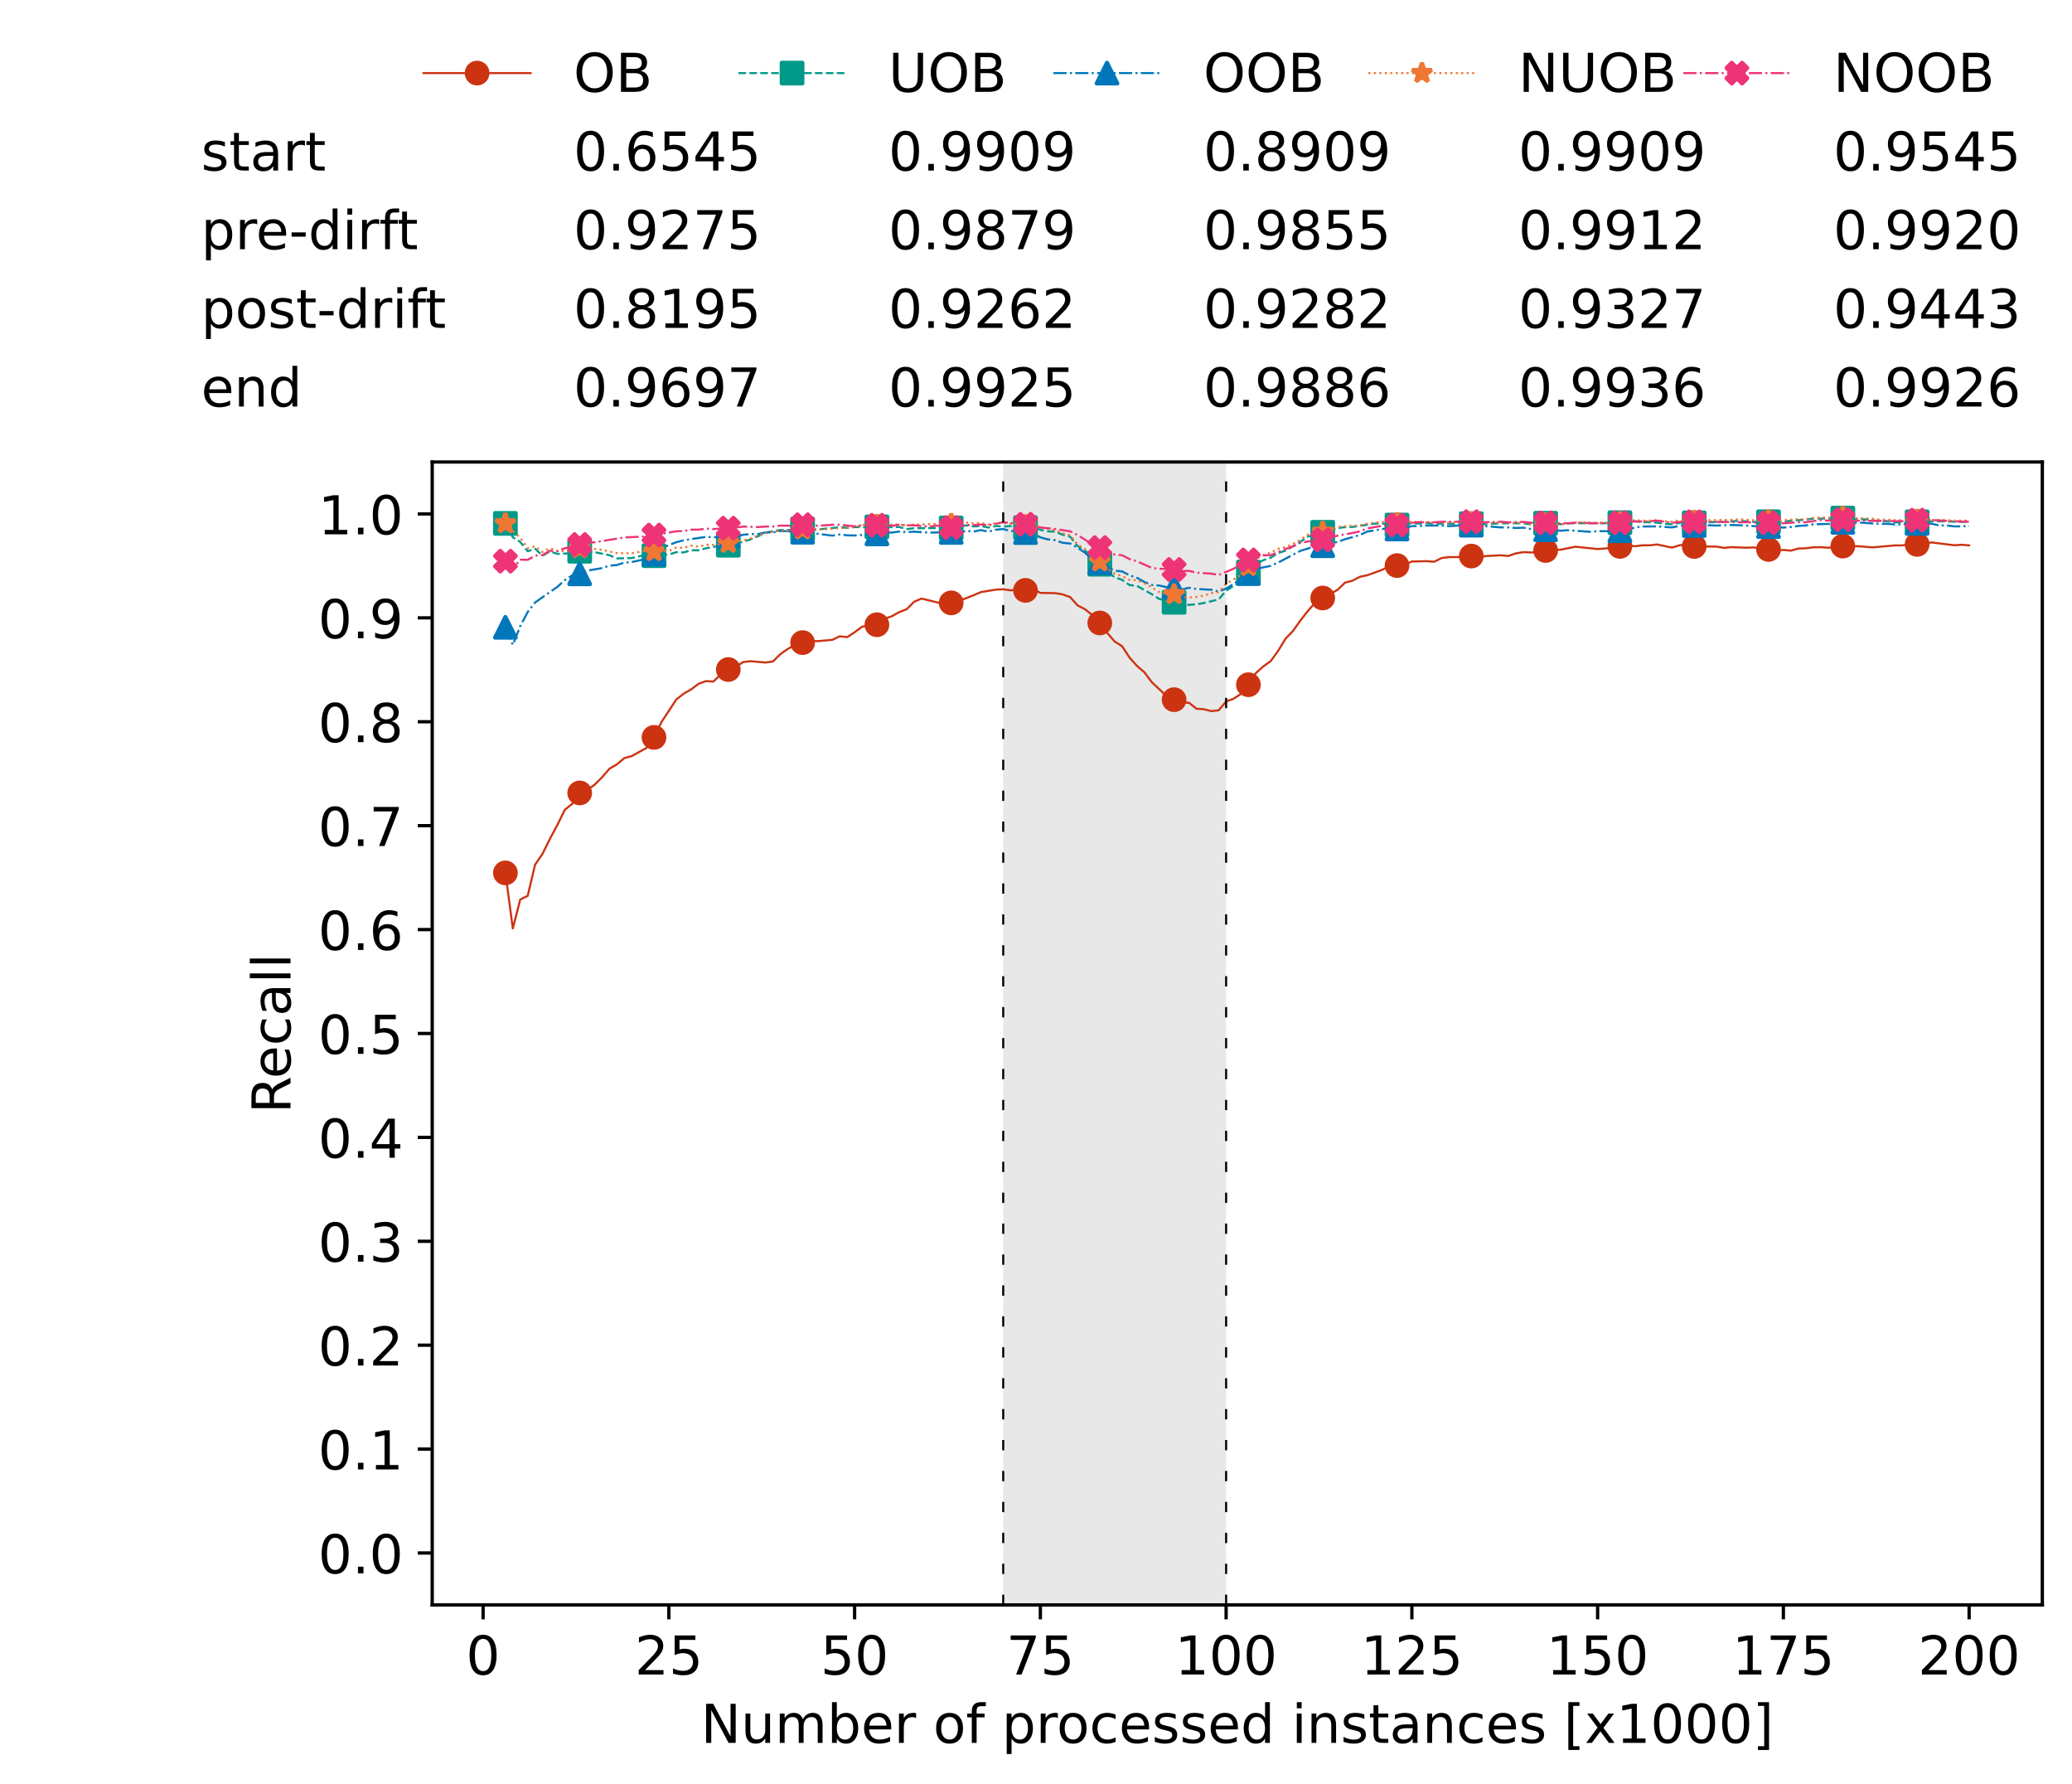 <?xml version="1.0" encoding="utf-8" standalone="no"?>
<!DOCTYPE svg PUBLIC "-//W3C//DTD SVG 1.1//EN"
  "http://www.w3.org/Graphics/SVG/1.1/DTD/svg11.dtd">
<!-- Created with matplotlib (https://matplotlib.org/) -->
<svg height="432.615pt" version="1.1" viewBox="0 0 502.65 432.615" width="502.65pt" xmlns="http://www.w3.org/2000/svg" xmlns:xlink="http://www.w3.org/1999/xlink">
 <defs>
  <style type="text/css">*{stroke-linecap:butt;stroke-linejoin:round;}</style>
 </defs>
 <g id="figure_1">
  <g id="patch_1">
   <path d="M 0 432.615 
L 502.65 432.615 
L 502.65 0 
L 0 0 
z
" style="fill:#ffffff;"/>
  </g>
  <g id="axes_1">
   <g id="patch_2">
    <path d="M 104.85 389.252 
L 495.45 389.252 
L 495.45 112.052 
L 104.85 112.052 
z
" style="fill:#ffffff;"/>
   </g>
   <g id="patch_3">
    <path clip-path="url(#pd45b68a0d3)" d="M 297.446 389.252 
L 297.446 112.052 
L 243.372 112.052 
L 243.372 389.252 
z
" style="fill:#d3d3d3;opacity:0.5;"/>
   </g>
   <g id="matplotlib.axis_1">
    <g id="xtick_1">
     <g id="line2d_1">
      <defs>
       <path d="M 0 0 
L 0 3.5 
" id="m5f221ee903" style="stroke:#000000;stroke-width:0.8;"/>
      </defs>
      <g>
       <use style="stroke:#000000;stroke-width:0.8;" x="117.197" xlink:href="#m5f221ee903" y="389.252"/>
      </g>
     </g>
     <g id="text_1">
      <!-- 0 -->
      <g transform="translate(113.061 406.13)scale(0.13 -0.13)">
       <defs>
        <path d="M 31.781 66.406 
Q 24.172 66.406 20.328 58.906 
Q 16.5 51.422 16.5 36.375 
Q 16.5 21.391 20.328 13.891 
Q 24.172 6.391 31.781 6.391 
Q 39.453 6.391 43.281 13.891 
Q 47.125 21.391 47.125 36.375 
Q 47.125 51.422 43.281 58.906 
Q 39.453 66.406 31.781 66.406 
z
M 31.781 74.219 
Q 44.047 74.219 50.516 64.516 
Q 56.984 54.828 56.984 36.375 
Q 56.984 17.969 50.516 8.266 
Q 44.047 -1.422 31.781 -1.422 
Q 19.531 -1.422 13.062 8.266 
Q 6.594 17.969 6.594 36.375 
Q 6.594 54.828 13.062 64.516 
Q 19.531 74.219 31.781 74.219 
z
" id="DejaVuSans-48"/>
       </defs>
       <use xlink:href="#DejaVuSans-48"/>
      </g>
     </g>
    </g>
    <g id="xtick_2">
     <g id="line2d_2">
      <g>
       <use style="stroke:#000000;stroke-width:0.8;" x="162.259" xlink:href="#m5f221ee903" y="389.252"/>
      </g>
     </g>
     <g id="text_2">
      <!-- 25 -->
      <g transform="translate(153.988 406.13)scale(0.13 -0.13)">
       <defs>
        <path d="M 19.188 8.297 
L 53.609 8.297 
L 53.609 0 
L 7.328 0 
L 7.328 8.297 
Q 12.938 14.109 22.625 23.891 
Q 32.328 33.688 34.812 36.531 
Q 39.547 41.844 41.422 45.531 
Q 43.312 49.219 43.312 52.781 
Q 43.312 58.594 39.234 62.25 
Q 35.156 65.922 28.609 65.922 
Q 23.969 65.922 18.812 64.312 
Q 13.672 62.703 7.812 59.422 
L 7.812 69.391 
Q 13.766 71.781 18.938 73 
Q 24.125 74.219 28.422 74.219 
Q 39.75 74.219 46.484 68.547 
Q 53.219 62.891 53.219 53.422 
Q 53.219 48.922 51.531 44.891 
Q 49.859 40.875 45.406 35.406 
Q 44.188 33.984 37.641 27.219 
Q 31.109 20.453 19.188 8.297 
z
" id="DejaVuSans-50"/>
        <path d="M 10.797 72.906 
L 49.516 72.906 
L 49.516 64.594 
L 19.828 64.594 
L 19.828 46.734 
Q 21.969 47.469 24.109 47.828 
Q 26.266 48.188 28.422 48.188 
Q 40.625 48.188 47.75 41.5 
Q 54.891 34.812 54.891 23.391 
Q 54.891 11.625 47.562 5.094 
Q 40.234 -1.422 26.906 -1.422 
Q 22.312 -1.422 17.547 -0.641 
Q 12.797 0.141 7.719 1.703 
L 7.719 11.625 
Q 12.109 9.234 16.797 8.062 
Q 21.484 6.891 26.703 6.891 
Q 35.156 6.891 40.078 11.328 
Q 45.016 15.766 45.016 23.391 
Q 45.016 31 40.078 35.438 
Q 35.156 39.891 26.703 39.891 
Q 22.75 39.891 18.812 39.016 
Q 14.891 38.141 10.797 36.281 
z
" id="DejaVuSans-53"/>
       </defs>
       <use xlink:href="#DejaVuSans-50"/>
       <use x="63.623" xlink:href="#DejaVuSans-53"/>
      </g>
     </g>
    </g>
    <g id="xtick_3">
     <g id="line2d_3">
      <g>
       <use style="stroke:#000000;stroke-width:0.8;" x="207.322" xlink:href="#m5f221ee903" y="389.252"/>
      </g>
     </g>
     <g id="text_3">
      <!-- 50 -->
      <g transform="translate(199.05 406.13)scale(0.13 -0.13)">
       <use xlink:href="#DejaVuSans-53"/>
       <use x="63.623" xlink:href="#DejaVuSans-48"/>
      </g>
     </g>
    </g>
    <g id="xtick_4">
     <g id="line2d_4">
      <g>
       <use style="stroke:#000000;stroke-width:0.8;" x="252.384" xlink:href="#m5f221ee903" y="389.252"/>
      </g>
     </g>
     <g id="text_4">
      <!-- 75 -->
      <g transform="translate(244.113 406.13)scale(0.13 -0.13)">
       <defs>
        <path d="M 8.203 72.906 
L 55.078 72.906 
L 55.078 68.703 
L 28.609 0 
L 18.312 0 
L 43.219 64.594 
L 8.203 64.594 
z
" id="DejaVuSans-55"/>
       </defs>
       <use xlink:href="#DejaVuSans-55"/>
       <use x="63.623" xlink:href="#DejaVuSans-53"/>
      </g>
     </g>
    </g>
    <g id="xtick_5">
     <g id="line2d_5">
      <g>
       <use style="stroke:#000000;stroke-width:0.8;" x="297.446" xlink:href="#m5f221ee903" y="389.252"/>
      </g>
     </g>
     <g id="text_5">
      <!-- 100 -->
      <g transform="translate(285.039 406.13)scale(0.13 -0.13)">
       <defs>
        <path d="M 12.406 8.297 
L 28.516 8.297 
L 28.516 63.922 
L 10.984 60.406 
L 10.984 69.391 
L 28.422 72.906 
L 38.281 72.906 
L 38.281 8.297 
L 54.391 8.297 
L 54.391 0 
L 12.406 0 
z
" id="DejaVuSans-49"/>
       </defs>
       <use xlink:href="#DejaVuSans-49"/>
       <use x="63.623" xlink:href="#DejaVuSans-48"/>
       <use x="127.246" xlink:href="#DejaVuSans-48"/>
      </g>
     </g>
    </g>
    <g id="xtick_6">
     <g id="line2d_6">
      <g>
       <use style="stroke:#000000;stroke-width:0.8;" x="342.509" xlink:href="#m5f221ee903" y="389.252"/>
      </g>
     </g>
     <g id="text_6">
      <!-- 125 -->
      <g transform="translate(330.102 406.13)scale(0.13 -0.13)">
       <use xlink:href="#DejaVuSans-49"/>
       <use x="63.623" xlink:href="#DejaVuSans-50"/>
       <use x="127.246" xlink:href="#DejaVuSans-53"/>
      </g>
     </g>
    </g>
    <g id="xtick_7">
     <g id="line2d_7">
      <g>
       <use style="stroke:#000000;stroke-width:0.8;" x="387.571" xlink:href="#m5f221ee903" y="389.252"/>
      </g>
     </g>
     <g id="text_7">
      <!-- 150 -->
      <g transform="translate(375.164 406.13)scale(0.13 -0.13)">
       <use xlink:href="#DejaVuSans-49"/>
       <use x="63.623" xlink:href="#DejaVuSans-53"/>
       <use x="127.246" xlink:href="#DejaVuSans-48"/>
      </g>
     </g>
    </g>
    <g id="xtick_8">
     <g id="line2d_8">
      <g>
       <use style="stroke:#000000;stroke-width:0.8;" x="432.633" xlink:href="#m5f221ee903" y="389.252"/>
      </g>
     </g>
     <g id="text_8">
      <!-- 175 -->
      <g transform="translate(420.226 406.13)scale(0.13 -0.13)">
       <use xlink:href="#DejaVuSans-49"/>
       <use x="63.623" xlink:href="#DejaVuSans-55"/>
       <use x="127.246" xlink:href="#DejaVuSans-53"/>
      </g>
     </g>
    </g>
    <g id="xtick_9">
     <g id="line2d_9">
      <g>
       <use style="stroke:#000000;stroke-width:0.8;" x="477.695" xlink:href="#m5f221ee903" y="389.252"/>
      </g>
     </g>
     <g id="text_9">
      <!-- 200 -->
      <g transform="translate(465.289 406.13)scale(0.13 -0.13)">
       <use xlink:href="#DejaVuSans-50"/>
       <use x="63.623" xlink:href="#DejaVuSans-48"/>
       <use x="127.246" xlink:href="#DejaVuSans-48"/>
      </g>
     </g>
    </g>
    <g id="text_10">
     <!-- Number of processed instances [x1000] -->
     <g transform="translate(170.025 422.711)scale(0.13 -0.13)">
      <defs>
       <path d="M 9.812 72.906 
L 23.094 72.906 
L 55.422 11.922 
L 55.422 72.906 
L 64.984 72.906 
L 64.984 0 
L 51.703 0 
L 19.391 60.984 
L 19.391 0 
L 9.812 0 
z
" id="DejaVuSans-78"/>
       <path d="M 8.5 21.578 
L 8.5 54.688 
L 17.484 54.688 
L 17.484 21.922 
Q 17.484 14.156 20.5 10.266 
Q 23.531 6.391 29.594 6.391 
Q 36.859 6.391 41.078 11.031 
Q 45.312 15.672 45.312 23.688 
L 45.312 54.688 
L 54.297 54.688 
L 54.297 0 
L 45.312 0 
L 45.312 8.406 
Q 42.047 3.422 37.719 1 
Q 33.406 -1.422 27.688 -1.422 
Q 18.266 -1.422 13.375 4.438 
Q 8.5 10.297 8.5 21.578 
z
M 31.109 56 
z
" id="DejaVuSans-117"/>
       <path d="M 52 44.188 
Q 55.375 50.25 60.062 53.125 
Q 64.75 56 71.094 56 
Q 79.641 56 84.281 50.016 
Q 88.922 44.047 88.922 33.016 
L 88.922 0 
L 79.891 0 
L 79.891 32.719 
Q 79.891 40.578 77.094 44.375 
Q 74.312 48.188 68.609 48.188 
Q 61.625 48.188 57.562 43.547 
Q 53.516 38.922 53.516 30.906 
L 53.516 0 
L 44.484 0 
L 44.484 32.719 
Q 44.484 40.625 41.703 44.406 
Q 38.922 48.188 33.109 48.188 
Q 26.219 48.188 22.156 43.531 
Q 18.109 38.875 18.109 30.906 
L 18.109 0 
L 9.078 0 
L 9.078 54.688 
L 18.109 54.688 
L 18.109 46.188 
Q 21.188 51.219 25.484 53.609 
Q 29.781 56 35.688 56 
Q 41.656 56 45.828 52.969 
Q 50 49.953 52 44.188 
z
" id="DejaVuSans-109"/>
       <path d="M 48.688 27.297 
Q 48.688 37.203 44.609 42.844 
Q 40.531 48.484 33.406 48.484 
Q 26.266 48.484 22.188 42.844 
Q 18.109 37.203 18.109 27.297 
Q 18.109 17.391 22.188 11.75 
Q 26.266 6.109 33.406 6.109 
Q 40.531 6.109 44.609 11.75 
Q 48.688 17.391 48.688 27.297 
z
M 18.109 46.391 
Q 20.953 51.266 25.266 53.625 
Q 29.594 56 35.594 56 
Q 45.562 56 51.781 48.094 
Q 58.016 40.188 58.016 27.297 
Q 58.016 14.406 51.781 6.484 
Q 45.562 -1.422 35.594 -1.422 
Q 29.594 -1.422 25.266 0.953 
Q 20.953 3.328 18.109 8.203 
L 18.109 0 
L 9.078 0 
L 9.078 75.984 
L 18.109 75.984 
z
" id="DejaVuSans-98"/>
       <path d="M 56.203 29.594 
L 56.203 25.203 
L 14.891 25.203 
Q 15.484 15.922 20.484 11.062 
Q 25.484 6.203 34.422 6.203 
Q 39.594 6.203 44.453 7.469 
Q 49.312 8.734 54.109 11.281 
L 54.109 2.781 
Q 49.266 0.734 44.188 -0.344 
Q 39.109 -1.422 33.891 -1.422 
Q 20.797 -1.422 13.156 6.188 
Q 5.516 13.812 5.516 26.812 
Q 5.516 40.234 12.766 48.109 
Q 20.016 56 32.328 56 
Q 43.359 56 49.781 48.891 
Q 56.203 41.797 56.203 29.594 
z
M 47.219 32.234 
Q 47.125 39.594 43.094 43.984 
Q 39.062 48.391 32.422 48.391 
Q 24.906 48.391 20.391 44.141 
Q 15.875 39.891 15.188 32.172 
z
" id="DejaVuSans-101"/>
       <path d="M 41.109 46.297 
Q 39.594 47.172 37.812 47.578 
Q 36.031 48 33.891 48 
Q 26.266 48 22.188 43.047 
Q 18.109 38.094 18.109 28.812 
L 18.109 0 
L 9.078 0 
L 9.078 54.688 
L 18.109 54.688 
L 18.109 46.188 
Q 20.953 51.172 25.484 53.578 
Q 30.031 56 36.531 56 
Q 37.453 56 38.578 55.875 
Q 39.703 55.766 41.062 55.516 
z
" id="DejaVuSans-114"/>
       <path id="DejaVuSans-32"/>
       <path d="M 30.609 48.391 
Q 23.391 48.391 19.188 42.75 
Q 14.984 37.109 14.984 27.297 
Q 14.984 17.484 19.156 11.844 
Q 23.344 6.203 30.609 6.203 
Q 37.797 6.203 41.984 11.859 
Q 46.188 17.531 46.188 27.297 
Q 46.188 37.016 41.984 42.703 
Q 37.797 48.391 30.609 48.391 
z
M 30.609 56 
Q 42.328 56 49.016 48.375 
Q 55.719 40.766 55.719 27.297 
Q 55.719 13.875 49.016 6.219 
Q 42.328 -1.422 30.609 -1.422 
Q 18.844 -1.422 12.172 6.219 
Q 5.516 13.875 5.516 27.297 
Q 5.516 40.766 12.172 48.375 
Q 18.844 56 30.609 56 
z
" id="DejaVuSans-111"/>
       <path d="M 37.109 75.984 
L 37.109 68.5 
L 28.516 68.5 
Q 23.688 68.5 21.797 66.547 
Q 19.922 64.594 19.922 59.516 
L 19.922 54.688 
L 34.719 54.688 
L 34.719 47.703 
L 19.922 47.703 
L 19.922 0 
L 10.891 0 
L 10.891 47.703 
L 2.297 47.703 
L 2.297 54.688 
L 10.891 54.688 
L 10.891 58.5 
Q 10.891 67.625 15.141 71.797 
Q 19.391 75.984 28.609 75.984 
z
" id="DejaVuSans-102"/>
       <path d="M 18.109 8.203 
L 18.109 -20.797 
L 9.078 -20.797 
L 9.078 54.688 
L 18.109 54.688 
L 18.109 46.391 
Q 20.953 51.266 25.266 53.625 
Q 29.594 56 35.594 56 
Q 45.562 56 51.781 48.094 
Q 58.016 40.188 58.016 27.297 
Q 58.016 14.406 51.781 6.484 
Q 45.562 -1.422 35.594 -1.422 
Q 29.594 -1.422 25.266 0.953 
Q 20.953 3.328 18.109 8.203 
z
M 48.688 27.297 
Q 48.688 37.203 44.609 42.844 
Q 40.531 48.484 33.406 48.484 
Q 26.266 48.484 22.188 42.844 
Q 18.109 37.203 18.109 27.297 
Q 18.109 17.391 22.188 11.75 
Q 26.266 6.109 33.406 6.109 
Q 40.531 6.109 44.609 11.75 
Q 48.688 17.391 48.688 27.297 
z
" id="DejaVuSans-112"/>
       <path d="M 48.781 52.594 
L 48.781 44.188 
Q 44.969 46.297 41.141 47.344 
Q 37.312 48.391 33.406 48.391 
Q 24.656 48.391 19.812 42.844 
Q 14.984 37.312 14.984 27.297 
Q 14.984 17.281 19.812 11.734 
Q 24.656 6.203 33.406 6.203 
Q 37.312 6.203 41.141 7.25 
Q 44.969 8.297 48.781 10.406 
L 48.781 2.094 
Q 45.016 0.344 40.984 -0.531 
Q 36.969 -1.422 32.422 -1.422 
Q 20.062 -1.422 12.781 6.344 
Q 5.516 14.109 5.516 27.297 
Q 5.516 40.672 12.859 48.328 
Q 20.219 56 33.016 56 
Q 37.156 56 41.109 55.141 
Q 45.062 54.297 48.781 52.594 
z
" id="DejaVuSans-99"/>
       <path d="M 44.281 53.078 
L 44.281 44.578 
Q 40.484 46.531 36.375 47.5 
Q 32.281 48.484 27.875 48.484 
Q 21.188 48.484 17.844 46.438 
Q 14.5 44.391 14.5 40.281 
Q 14.5 37.156 16.891 35.375 
Q 19.281 33.594 26.516 31.984 
L 29.594 31.297 
Q 39.156 29.25 43.188 25.516 
Q 47.219 21.781 47.219 15.094 
Q 47.219 7.469 41.188 3.016 
Q 35.156 -1.422 24.609 -1.422 
Q 20.219 -1.422 15.453 -0.562 
Q 10.688 0.297 5.422 2 
L 5.422 11.281 
Q 10.406 8.688 15.234 7.391 
Q 20.062 6.109 24.812 6.109 
Q 31.156 6.109 34.562 8.281 
Q 37.984 10.453 37.984 14.406 
Q 37.984 18.062 35.516 20.016 
Q 33.062 21.969 24.703 23.781 
L 21.578 24.516 
Q 13.234 26.266 9.516 29.906 
Q 5.812 33.547 5.812 39.891 
Q 5.812 47.609 11.281 51.797 
Q 16.75 56 26.812 56 
Q 31.781 56 36.172 55.266 
Q 40.578 54.547 44.281 53.078 
z
" id="DejaVuSans-115"/>
       <path d="M 45.406 46.391 
L 45.406 75.984 
L 54.391 75.984 
L 54.391 0 
L 45.406 0 
L 45.406 8.203 
Q 42.578 3.328 38.25 0.953 
Q 33.938 -1.422 27.875 -1.422 
Q 17.969 -1.422 11.734 6.484 
Q 5.516 14.406 5.516 27.297 
Q 5.516 40.188 11.734 48.094 
Q 17.969 56 27.875 56 
Q 33.938 56 38.25 53.625 
Q 42.578 51.266 45.406 46.391 
z
M 14.797 27.297 
Q 14.797 17.391 18.875 11.75 
Q 22.953 6.109 30.078 6.109 
Q 37.203 6.109 41.297 11.75 
Q 45.406 17.391 45.406 27.297 
Q 45.406 37.203 41.297 42.844 
Q 37.203 48.484 30.078 48.484 
Q 22.953 48.484 18.875 42.844 
Q 14.797 37.203 14.797 27.297 
z
" id="DejaVuSans-100"/>
       <path d="M 9.422 54.688 
L 18.406 54.688 
L 18.406 0 
L 9.422 0 
z
M 9.422 75.984 
L 18.406 75.984 
L 18.406 64.594 
L 9.422 64.594 
z
" id="DejaVuSans-105"/>
       <path d="M 54.891 33.016 
L 54.891 0 
L 45.906 0 
L 45.906 32.719 
Q 45.906 40.484 42.875 44.328 
Q 39.844 48.188 33.797 48.188 
Q 26.516 48.188 22.312 43.547 
Q 18.109 38.922 18.109 30.906 
L 18.109 0 
L 9.078 0 
L 9.078 54.688 
L 18.109 54.688 
L 18.109 46.188 
Q 21.344 51.125 25.703 53.562 
Q 30.078 56 35.797 56 
Q 45.219 56 50.047 50.172 
Q 54.891 44.344 54.891 33.016 
z
" id="DejaVuSans-110"/>
       <path d="M 18.312 70.219 
L 18.312 54.688 
L 36.812 54.688 
L 36.812 47.703 
L 18.312 47.703 
L 18.312 18.016 
Q 18.312 11.328 20.141 9.422 
Q 21.969 7.516 27.594 7.516 
L 36.812 7.516 
L 36.812 0 
L 27.594 0 
Q 17.188 0 13.234 3.875 
Q 9.281 7.766 9.281 18.016 
L 9.281 47.703 
L 2.688 47.703 
L 2.688 54.688 
L 9.281 54.688 
L 9.281 70.219 
z
" id="DejaVuSans-116"/>
       <path d="M 34.281 27.484 
Q 23.391 27.484 19.188 25 
Q 14.984 22.516 14.984 16.5 
Q 14.984 11.719 18.141 8.906 
Q 21.297 6.109 26.703 6.109 
Q 34.188 6.109 38.703 11.406 
Q 43.219 16.703 43.219 25.484 
L 43.219 27.484 
z
M 52.203 31.203 
L 52.203 0 
L 43.219 0 
L 43.219 8.297 
Q 40.141 3.328 35.547 0.953 
Q 30.953 -1.422 24.312 -1.422 
Q 15.922 -1.422 10.953 3.297 
Q 6 8.016 6 15.922 
Q 6 25.141 12.172 29.828 
Q 18.359 34.516 30.609 34.516 
L 43.219 34.516 
L 43.219 35.406 
Q 43.219 41.609 39.141 45 
Q 35.062 48.391 27.688 48.391 
Q 23 48.391 18.547 47.266 
Q 14.109 46.141 10.016 43.891 
L 10.016 52.203 
Q 14.938 54.109 19.578 55.047 
Q 24.219 56 28.609 56 
Q 40.484 56 46.344 49.844 
Q 52.203 43.703 52.203 31.203 
z
" id="DejaVuSans-97"/>
       <path d="M 8.594 75.984 
L 29.297 75.984 
L 29.297 69 
L 17.578 69 
L 17.578 -6.203 
L 29.297 -6.203 
L 29.297 -13.188 
L 8.594 -13.188 
z
" id="DejaVuSans-91"/>
       <path d="M 54.891 54.688 
L 35.109 28.078 
L 55.906 0 
L 45.312 0 
L 29.391 21.484 
L 13.484 0 
L 2.875 0 
L 24.125 28.609 
L 4.688 54.688 
L 15.281 54.688 
L 29.781 35.203 
L 44.281 54.688 
z
" id="DejaVuSans-120"/>
       <path d="M 30.422 75.984 
L 30.422 -13.188 
L 9.719 -13.188 
L 9.719 -6.203 
L 21.391 -6.203 
L 21.391 69 
L 9.719 69 
L 9.719 75.984 
z
" id="DejaVuSans-93"/>
      </defs>
      <use xlink:href="#DejaVuSans-78"/>
      <use x="74.805" xlink:href="#DejaVuSans-117"/>
      <use x="138.184" xlink:href="#DejaVuSans-109"/>
      <use x="235.596" xlink:href="#DejaVuSans-98"/>
      <use x="299.072" xlink:href="#DejaVuSans-101"/>
      <use x="360.596" xlink:href="#DejaVuSans-114"/>
      <use x="401.709" xlink:href="#DejaVuSans-32"/>
      <use x="433.496" xlink:href="#DejaVuSans-111"/>
      <use x="494.678" xlink:href="#DejaVuSans-102"/>
      <use x="529.883" xlink:href="#DejaVuSans-32"/>
      <use x="561.67" xlink:href="#DejaVuSans-112"/>
      <use x="625.146" xlink:href="#DejaVuSans-114"/>
      <use x="664.01" xlink:href="#DejaVuSans-111"/>
      <use x="725.191" xlink:href="#DejaVuSans-99"/>
      <use x="780.172" xlink:href="#DejaVuSans-101"/>
      <use x="841.695" xlink:href="#DejaVuSans-115"/>
      <use x="893.795" xlink:href="#DejaVuSans-115"/>
      <use x="945.895" xlink:href="#DejaVuSans-101"/>
      <use x="1007.418" xlink:href="#DejaVuSans-100"/>
      <use x="1070.895" xlink:href="#DejaVuSans-32"/>
      <use x="1102.682" xlink:href="#DejaVuSans-105"/>
      <use x="1130.465" xlink:href="#DejaVuSans-110"/>
      <use x="1193.844" xlink:href="#DejaVuSans-115"/>
      <use x="1245.943" xlink:href="#DejaVuSans-116"/>
      <use x="1285.152" xlink:href="#DejaVuSans-97"/>
      <use x="1346.432" xlink:href="#DejaVuSans-110"/>
      <use x="1409.811" xlink:href="#DejaVuSans-99"/>
      <use x="1464.791" xlink:href="#DejaVuSans-101"/>
      <use x="1526.314" xlink:href="#DejaVuSans-115"/>
      <use x="1578.414" xlink:href="#DejaVuSans-32"/>
      <use x="1610.201" xlink:href="#DejaVuSans-91"/>
      <use x="1649.215" xlink:href="#DejaVuSans-120"/>
      <use x="1708.395" xlink:href="#DejaVuSans-49"/>
      <use x="1772.018" xlink:href="#DejaVuSans-48"/>
      <use x="1835.641" xlink:href="#DejaVuSans-48"/>
      <use x="1899.264" xlink:href="#DejaVuSans-48"/>
      <use x="1962.887" xlink:href="#DejaVuSans-93"/>
     </g>
    </g>
   </g>
   <g id="matplotlib.axis_2">
    <g id="ytick_1">
     <g id="line2d_10">
      <defs>
       <path d="M 0 0 
L -3.5 0 
" id="m2300ba2a9c" style="stroke:#000000;stroke-width:0.8;"/>
      </defs>
      <g>
       <use style="stroke:#000000;stroke-width:0.8;" x="104.85" xlink:href="#m2300ba2a9c" y="376.652"/>
      </g>
     </g>
     <g id="text_11">
      <!-- 0.0 -->
      <g transform="translate(77.176 381.591)scale(0.13 -0.13)">
       <defs>
        <path d="M 10.688 12.406 
L 21 12.406 
L 21 0 
L 10.688 0 
z
" id="DejaVuSans-46"/>
       </defs>
       <use xlink:href="#DejaVuSans-48"/>
       <use x="63.623" xlink:href="#DejaVuSans-46"/>
       <use x="95.41" xlink:href="#DejaVuSans-48"/>
      </g>
     </g>
    </g>
    <g id="ytick_2">
     <g id="line2d_11">
      <g>
       <use style="stroke:#000000;stroke-width:0.8;" x="104.85" xlink:href="#m2300ba2a9c" y="351.452"/>
      </g>
     </g>
     <g id="text_12">
      <!-- 0.1 -->
      <g transform="translate(77.176 356.391)scale(0.13 -0.13)">
       <use xlink:href="#DejaVuSans-48"/>
       <use x="63.623" xlink:href="#DejaVuSans-46"/>
       <use x="95.41" xlink:href="#DejaVuSans-49"/>
      </g>
     </g>
    </g>
    <g id="ytick_3">
     <g id="line2d_12">
      <g>
       <use style="stroke:#000000;stroke-width:0.8;" x="104.85" xlink:href="#m2300ba2a9c" y="326.252"/>
      </g>
     </g>
     <g id="text_13">
      <!-- 0.2 -->
      <g transform="translate(77.176 331.191)scale(0.13 -0.13)">
       <use xlink:href="#DejaVuSans-48"/>
       <use x="63.623" xlink:href="#DejaVuSans-46"/>
       <use x="95.41" xlink:href="#DejaVuSans-50"/>
      </g>
     </g>
    </g>
    <g id="ytick_4">
     <g id="line2d_13">
      <g>
       <use style="stroke:#000000;stroke-width:0.8;" x="104.85" xlink:href="#m2300ba2a9c" y="301.052"/>
      </g>
     </g>
     <g id="text_14">
      <!-- 0.3 -->
      <g transform="translate(77.176 305.991)scale(0.13 -0.13)">
       <defs>
        <path d="M 40.578 39.312 
Q 47.656 37.797 51.625 33 
Q 55.609 28.219 55.609 21.188 
Q 55.609 10.406 48.188 4.484 
Q 40.766 -1.422 27.094 -1.422 
Q 22.516 -1.422 17.656 -0.516 
Q 12.797 0.391 7.625 2.203 
L 7.625 11.719 
Q 11.719 9.328 16.594 8.109 
Q 21.484 6.891 26.812 6.891 
Q 36.078 6.891 40.938 10.547 
Q 45.797 14.203 45.797 21.188 
Q 45.797 27.641 41.281 31.266 
Q 36.766 34.906 28.719 34.906 
L 20.219 34.906 
L 20.219 43.016 
L 29.109 43.016 
Q 36.375 43.016 40.234 45.922 
Q 44.094 48.828 44.094 54.297 
Q 44.094 59.906 40.109 62.906 
Q 36.141 65.922 28.719 65.922 
Q 24.656 65.922 20.016 65.031 
Q 15.375 64.156 9.812 62.312 
L 9.812 71.094 
Q 15.438 72.656 20.344 73.438 
Q 25.25 74.219 29.594 74.219 
Q 40.828 74.219 47.359 69.109 
Q 53.906 64.016 53.906 55.328 
Q 53.906 49.266 50.438 45.094 
Q 46.969 40.922 40.578 39.312 
z
" id="DejaVuSans-51"/>
       </defs>
       <use xlink:href="#DejaVuSans-48"/>
       <use x="63.623" xlink:href="#DejaVuSans-46"/>
       <use x="95.41" xlink:href="#DejaVuSans-51"/>
      </g>
     </g>
    </g>
    <g id="ytick_5">
     <g id="line2d_14">
      <g>
       <use style="stroke:#000000;stroke-width:0.8;" x="104.85" xlink:href="#m2300ba2a9c" y="275.852"/>
      </g>
     </g>
     <g id="text_15">
      <!-- 0.4 -->
      <g transform="translate(77.176 280.791)scale(0.13 -0.13)">
       <defs>
        <path d="M 37.797 64.312 
L 12.891 25.391 
L 37.797 25.391 
z
M 35.203 72.906 
L 47.609 72.906 
L 47.609 25.391 
L 58.016 25.391 
L 58.016 17.188 
L 47.609 17.188 
L 47.609 0 
L 37.797 0 
L 37.797 17.188 
L 4.891 17.188 
L 4.891 26.703 
z
" id="DejaVuSans-52"/>
       </defs>
       <use xlink:href="#DejaVuSans-48"/>
       <use x="63.623" xlink:href="#DejaVuSans-46"/>
       <use x="95.41" xlink:href="#DejaVuSans-52"/>
      </g>
     </g>
    </g>
    <g id="ytick_6">
     <g id="line2d_15">
      <g>
       <use style="stroke:#000000;stroke-width:0.8;" x="104.85" xlink:href="#m2300ba2a9c" y="250.652"/>
      </g>
     </g>
     <g id="text_16">
      <!-- 0.5 -->
      <g transform="translate(77.176 255.591)scale(0.13 -0.13)">
       <use xlink:href="#DejaVuSans-48"/>
       <use x="63.623" xlink:href="#DejaVuSans-46"/>
       <use x="95.41" xlink:href="#DejaVuSans-53"/>
      </g>
     </g>
    </g>
    <g id="ytick_7">
     <g id="line2d_16">
      <g>
       <use style="stroke:#000000;stroke-width:0.8;" x="104.85" xlink:href="#m2300ba2a9c" y="225.452"/>
      </g>
     </g>
     <g id="text_17">
      <!-- 0.6 -->
      <g transform="translate(77.176 230.391)scale(0.13 -0.13)">
       <defs>
        <path d="M 33.016 40.375 
Q 26.375 40.375 22.484 35.828 
Q 18.609 31.297 18.609 23.391 
Q 18.609 15.531 22.484 10.953 
Q 26.375 6.391 33.016 6.391 
Q 39.656 6.391 43.531 10.953 
Q 47.406 15.531 47.406 23.391 
Q 47.406 31.297 43.531 35.828 
Q 39.656 40.375 33.016 40.375 
z
M 52.594 71.297 
L 52.594 62.312 
Q 48.875 64.062 45.094 64.984 
Q 41.312 65.922 37.594 65.922 
Q 27.828 65.922 22.672 59.328 
Q 17.531 52.734 16.797 39.406 
Q 19.672 43.656 24.016 45.922 
Q 28.375 48.188 33.594 48.188 
Q 44.578 48.188 50.953 41.516 
Q 57.328 34.859 57.328 23.391 
Q 57.328 12.156 50.688 5.359 
Q 44.047 -1.422 33.016 -1.422 
Q 20.359 -1.422 13.672 8.266 
Q 6.984 17.969 6.984 36.375 
Q 6.984 53.656 15.188 63.938 
Q 23.391 74.219 37.203 74.219 
Q 40.922 74.219 44.703 73.484 
Q 48.484 72.75 52.594 71.297 
z
" id="DejaVuSans-54"/>
       </defs>
       <use xlink:href="#DejaVuSans-48"/>
       <use x="63.623" xlink:href="#DejaVuSans-46"/>
       <use x="95.41" xlink:href="#DejaVuSans-54"/>
      </g>
     </g>
    </g>
    <g id="ytick_8">
     <g id="line2d_17">
      <g>
       <use style="stroke:#000000;stroke-width:0.8;" x="104.85" xlink:href="#m2300ba2a9c" y="200.252"/>
      </g>
     </g>
     <g id="text_18">
      <!-- 0.7 -->
      <g transform="translate(77.176 205.191)scale(0.13 -0.13)">
       <use xlink:href="#DejaVuSans-48"/>
       <use x="63.623" xlink:href="#DejaVuSans-46"/>
       <use x="95.41" xlink:href="#DejaVuSans-55"/>
      </g>
     </g>
    </g>
    <g id="ytick_9">
     <g id="line2d_18">
      <g>
       <use style="stroke:#000000;stroke-width:0.8;" x="104.85" xlink:href="#m2300ba2a9c" y="175.052"/>
      </g>
     </g>
     <g id="text_19">
      <!-- 0.8 -->
      <g transform="translate(77.176 179.991)scale(0.13 -0.13)">
       <defs>
        <path d="M 31.781 34.625 
Q 24.75 34.625 20.719 30.859 
Q 16.703 27.094 16.703 20.516 
Q 16.703 13.922 20.719 10.156 
Q 24.75 6.391 31.781 6.391 
Q 38.812 6.391 42.859 10.172 
Q 46.922 13.969 46.922 20.516 
Q 46.922 27.094 42.891 30.859 
Q 38.875 34.625 31.781 34.625 
z
M 21.922 38.812 
Q 15.578 40.375 12.031 44.719 
Q 8.5 49.078 8.5 55.328 
Q 8.5 64.062 14.719 69.141 
Q 20.953 74.219 31.781 74.219 
Q 42.672 74.219 48.875 69.141 
Q 55.078 64.062 55.078 55.328 
Q 55.078 49.078 51.531 44.719 
Q 48 40.375 41.703 38.812 
Q 48.828 37.156 52.797 32.312 
Q 56.781 27.484 56.781 20.516 
Q 56.781 9.906 50.312 4.234 
Q 43.844 -1.422 31.781 -1.422 
Q 19.734 -1.422 13.25 4.234 
Q 6.781 9.906 6.781 20.516 
Q 6.781 27.484 10.781 32.312 
Q 14.797 37.156 21.922 38.812 
z
M 18.312 54.391 
Q 18.312 48.734 21.844 45.562 
Q 25.391 42.391 31.781 42.391 
Q 38.141 42.391 41.719 45.562 
Q 45.312 48.734 45.312 54.391 
Q 45.312 60.062 41.719 63.234 
Q 38.141 66.406 31.781 66.406 
Q 25.391 66.406 21.844 63.234 
Q 18.312 60.062 18.312 54.391 
z
" id="DejaVuSans-56"/>
       </defs>
       <use xlink:href="#DejaVuSans-48"/>
       <use x="63.623" xlink:href="#DejaVuSans-46"/>
       <use x="95.41" xlink:href="#DejaVuSans-56"/>
      </g>
     </g>
    </g>
    <g id="ytick_10">
     <g id="line2d_19">
      <g>
       <use style="stroke:#000000;stroke-width:0.8;" x="104.85" xlink:href="#m2300ba2a9c" y="149.852"/>
      </g>
     </g>
     <g id="text_20">
      <!-- 0.9 -->
      <g transform="translate(77.176 154.791)scale(0.13 -0.13)">
       <defs>
        <path d="M 10.984 1.516 
L 10.984 10.5 
Q 14.703 8.734 18.5 7.812 
Q 22.312 6.891 25.984 6.891 
Q 35.75 6.891 40.891 13.453 
Q 46.047 20.016 46.781 33.406 
Q 43.953 29.203 39.594 26.953 
Q 35.25 24.703 29.984 24.703 
Q 19.047 24.703 12.672 31.312 
Q 6.297 37.938 6.297 49.422 
Q 6.297 60.641 12.938 67.422 
Q 19.578 74.219 30.609 74.219 
Q 43.266 74.219 49.922 64.516 
Q 56.594 54.828 56.594 36.375 
Q 56.594 19.141 48.406 8.859 
Q 40.234 -1.422 26.422 -1.422 
Q 22.703 -1.422 18.891 -0.688 
Q 15.094 0.047 10.984 1.516 
z
M 30.609 32.422 
Q 37.25 32.422 41.125 36.953 
Q 45.016 41.5 45.016 49.422 
Q 45.016 57.281 41.125 61.844 
Q 37.25 66.406 30.609 66.406 
Q 23.969 66.406 20.094 61.844 
Q 16.219 57.281 16.219 49.422 
Q 16.219 41.5 20.094 36.953 
Q 23.969 32.422 30.609 32.422 
z
" id="DejaVuSans-57"/>
       </defs>
       <use xlink:href="#DejaVuSans-48"/>
       <use x="63.623" xlink:href="#DejaVuSans-46"/>
       <use x="95.41" xlink:href="#DejaVuSans-57"/>
      </g>
     </g>
    </g>
    <g id="ytick_11">
     <g id="line2d_20">
      <g>
       <use style="stroke:#000000;stroke-width:0.8;" x="104.85" xlink:href="#m2300ba2a9c" y="124.652"/>
      </g>
     </g>
     <g id="text_21">
      <!-- 1.0 -->
      <g transform="translate(77.176 129.591)scale(0.13 -0.13)">
       <use xlink:href="#DejaVuSans-49"/>
       <use x="63.623" xlink:href="#DejaVuSans-46"/>
       <use x="95.41" xlink:href="#DejaVuSans-48"/>
      </g>
     </g>
    </g>
    <g id="text_22">
     <!-- Recall -->
     <g transform="translate(70.472 270.044)rotate(-90)scale(0.13 -0.13)">
      <defs>
       <path d="M 44.391 34.188 
Q 47.562 33.109 50.562 29.594 
Q 53.562 26.078 56.594 19.922 
L 66.609 0 
L 56 0 
L 46.688 18.703 
Q 43.062 26.031 39.672 28.422 
Q 36.281 30.812 30.422 30.812 
L 19.672 30.812 
L 19.672 0 
L 9.812 0 
L 9.812 72.906 
L 32.078 72.906 
Q 44.578 72.906 50.734 67.672 
Q 56.891 62.453 56.891 51.906 
Q 56.891 45.016 53.688 40.469 
Q 50.484 35.938 44.391 34.188 
z
M 19.672 64.797 
L 19.672 38.922 
L 32.078 38.922 
Q 39.203 38.922 42.844 42.219 
Q 46.484 45.516 46.484 51.906 
Q 46.484 58.297 42.844 61.547 
Q 39.203 64.797 32.078 64.797 
z
" id="DejaVuSans-82"/>
       <path d="M 9.422 75.984 
L 18.406 75.984 
L 18.406 0 
L 9.422 0 
z
" id="DejaVuSans-108"/>
      </defs>
      <use xlink:href="#DejaVuSans-82"/>
      <use x="64.982" xlink:href="#DejaVuSans-101"/>
      <use x="126.506" xlink:href="#DejaVuSans-99"/>
      <use x="181.486" xlink:href="#DejaVuSans-97"/>
      <use x="242.766" xlink:href="#DejaVuSans-108"/>
      <use x="270.549" xlink:href="#DejaVuSans-108"/>
     </g>
    </g>
   </g>
   <g id="line2d_21"/>
   <g id="line2d_22"/>
   <g id="line2d_23"/>
   <g id="line2d_24"/>
   <g id="line2d_25"/>
   <g id="line2d_26">
    <path clip-path="url(#pd45b68a0d3)" d="M 122.605 211.706 
L 124.407 225.179 
L 126.21 218.156 
L 128.012 217.28 
L 129.815 209.685 
L 131.617 207.072 
L 133.419 203.427 
L 135.222 200.057 
L 137.024 196.397 
L 138.827 194.95 
L 140.629 192.312 
L 142.432 191.641 
L 144.234 190.327 
L 146.037 188.532 
L 147.839 186.446 
L 149.642 185.391 
L 151.444 183.868 
L 153.247 183.378 
L 156.852 181.376 
L 158.654 178.841 
L 160.457 175.137 
L 164.062 169.655 
L 165.864 168.23 
L 167.667 167.2 
L 169.469 165.846 
L 171.272 165.193 
L 173.074 165.293 
L 174.877 163.542 
L 176.679 162.386 
L 178.482 161.747 
L 180.284 160.578 
L 182.087 160.369 
L 185.692 160.68 
L 187.494 160.434 
L 189.297 158.663 
L 191.099 157.386 
L 192.902 156.433 
L 194.704 155.853 
L 196.507 155.448 
L 198.309 155.504 
L 201.914 155.186 
L 203.717 154.322 
L 205.519 154.528 
L 207.322 153.353 
L 209.124 151.999 
L 210.927 151.654 
L 212.729 151.52 
L 214.532 150.086 
L 216.334 149.468 
L 218.137 148.462 
L 219.939 147.757 
L 221.742 145.961 
L 223.544 145.171 
L 227.149 146.044 
L 228.952 146.54 
L 230.754 146.218 
L 232.557 145.784 
L 236.162 144.377 
L 237.964 143.604 
L 241.569 143.007 
L 243.372 142.919 
L 245.174 143.185 
L 246.976 142.966 
L 248.779 143.187 
L 250.581 142.827 
L 252.384 143.807 
L 255.989 143.857 
L 257.791 144.158 
L 259.594 144.806 
L 261.396 146.81 
L 263.199 147.76 
L 265.001 149.174 
L 266.804 151.089 
L 268.606 153.496 
L 270.409 155.593 
L 272.211 156.721 
L 274.014 159.477 
L 275.816 161.51 
L 277.619 163.053 
L 279.421 165.458 
L 283.026 168.852 
L 286.631 170.485 
L 288.434 170.427 
L 290.236 171.889 
L 292.039 172.004 
L 293.841 172.471 
L 295.644 172.261 
L 297.446 170.14 
L 299.249 169.475 
L 301.051 168.298 
L 302.854 166.066 
L 304.656 163.251 
L 306.459 161.631 
L 308.261 160.345 
L 310.064 157.844 
L 311.866 154.899 
L 313.669 153.022 
L 315.471 150.478 
L 317.274 148.184 
L 319.076 146.143 
L 322.681 144.042 
L 324.484 143.06 
L 326.286 141.311 
L 328.089 140.839 
L 329.891 139.896 
L 331.694 139.515 
L 335.299 138.2 
L 337.101 137.247 
L 338.904 137.172 
L 340.706 136.954 
L 342.509 136.185 
L 346.114 136.102 
L 347.916 136.243 
L 349.719 135.349 
L 351.521 135.113 
L 355.126 135.092 
L 356.928 134.864 
L 358.731 135.1 
L 360.533 134.857 
L 364.138 134.678 
L 365.941 134.84 
L 367.743 134.205 
L 369.546 133.92 
L 371.348 133.995 
L 373.151 133.905 
L 374.953 133.51 
L 376.756 133.35 
L 378.558 133.331 
L 382.163 132.6 
L 387.571 133.155 
L 391.176 132.886 
L 394.781 132.168 
L 396.583 132.495 
L 398.386 132.258 
L 400.188 132.252 
L 401.991 132.052 
L 405.596 132.813 
L 407.398 132.256 
L 409.201 132.009 
L 411.003 132.535 
L 416.411 132.57 
L 418.213 132.881 
L 420.016 132.7 
L 423.621 132.843 
L 425.423 132.771 
L 430.831 133.61 
L 432.633 133.365 
L 434.436 133.55 
L 436.238 133.045 
L 438.041 132.972 
L 439.843 132.752 
L 441.646 132.706 
L 443.448 132.84 
L 445.251 132.724 
L 447.053 132.446 
L 448.856 132.594 
L 450.658 132.468 
L 454.263 132.755 
L 459.671 132.283 
L 461.473 132.275 
L 463.276 132.019 
L 465.078 132.03 
L 466.881 131.709 
L 468.683 131.57 
L 474.09 132.242 
L 475.893 132.123 
L 477.695 132.277 
L 477.695 132.277 
" style="fill:none;stroke:#cc3311;stroke-linecap:square;stroke-width:0.5;"/>
    <defs>
     <path d="M 0 2.5 
C 0.663 2.5 1.299 2.237 1.768 1.768 
C 2.237 1.299 2.5 0.663 2.5 0 
C 2.5 -0.663 2.237 -1.299 1.768 -1.768 
C 1.299 -2.237 0.663 -2.5 0 -2.5 
C -0.663 -2.5 -1.299 -2.237 -1.768 -1.768 
C -2.237 -1.299 -2.5 -0.663 -2.5 0 
C -2.5 0.663 -2.237 1.299 -1.768 1.768 
C -1.299 2.237 -0.663 2.5 0 2.5 
z
" id="ma769b81985" style="stroke:#cc3311;"/>
    </defs>
    <g clip-path="url(#pd45b68a0d3)">
     <use style="fill:#cc3311;stroke:#cc3311;" x="122.605" xlink:href="#ma769b81985" y="211.706"/>
     <use style="fill:#cc3311;stroke:#cc3311;" x="140.629" xlink:href="#ma769b81985" y="192.312"/>
     <use style="fill:#cc3311;stroke:#cc3311;" x="158.654" xlink:href="#ma769b81985" y="178.841"/>
     <use style="fill:#cc3311;stroke:#cc3311;" x="176.679" xlink:href="#ma769b81985" y="162.386"/>
     <use style="fill:#cc3311;stroke:#cc3311;" x="194.704" xlink:href="#ma769b81985" y="155.853"/>
     <use style="fill:#cc3311;stroke:#cc3311;" x="212.729" xlink:href="#ma769b81985" y="151.52"/>
     <use style="fill:#cc3311;stroke:#cc3311;" x="230.754" xlink:href="#ma769b81985" y="146.218"/>
     <use style="fill:#cc3311;stroke:#cc3311;" x="248.779" xlink:href="#ma769b81985" y="143.187"/>
     <use style="fill:#cc3311;stroke:#cc3311;" x="266.804" xlink:href="#ma769b81985" y="151.089"/>
     <use style="fill:#cc3311;stroke:#cc3311;" x="284.829" xlink:href="#ma769b81985" y="169.693"/>
     <use style="fill:#cc3311;stroke:#cc3311;" x="302.854" xlink:href="#ma769b81985" y="166.066"/>
     <use style="fill:#cc3311;stroke:#cc3311;" x="320.879" xlink:href="#ma769b81985" y="145.035"/>
     <use style="fill:#cc3311;stroke:#cc3311;" x="338.904" xlink:href="#ma769b81985" y="137.172"/>
     <use style="fill:#cc3311;stroke:#cc3311;" x="356.928" xlink:href="#ma769b81985" y="134.864"/>
     <use style="fill:#cc3311;stroke:#cc3311;" x="374.953" xlink:href="#ma769b81985" y="133.51"/>
     <use style="fill:#cc3311;stroke:#cc3311;" x="392.978" xlink:href="#ma769b81985" y="132.518"/>
     <use style="fill:#cc3311;stroke:#cc3311;" x="411.003" xlink:href="#ma769b81985" y="132.535"/>
     <use style="fill:#cc3311;stroke:#cc3311;" x="429.028" xlink:href="#ma769b81985" y="133.254"/>
     <use style="fill:#cc3311;stroke:#cc3311;" x="447.053" xlink:href="#ma769b81985" y="132.446"/>
     <use style="fill:#cc3311;stroke:#cc3311;" x="465.078" xlink:href="#ma769b81985" y="132.03"/>
    </g>
   </g>
   <g id="line2d_27"/>
   <g id="line2d_28"/>
   <g id="line2d_29"/>
   <g id="line2d_30"/>
   <g id="line2d_31">
    <path clip-path="url(#pd45b68a0d3)" d="M 122.605 126.943 
L 124.407 130.297 
L 126.21 131.442 
L 128.012 133.682 
L 129.815 133.091 
L 131.617 134.767 
L 133.419 133.709 
L 135.222 134.343 
L 138.827 134.171 
L 140.629 133.7 
L 144.234 133.91 
L 147.839 134.655 
L 149.642 135.433 
L 153.247 135.34 
L 156.852 134.521 
L 158.654 134.77 
L 160.457 134.694 
L 162.259 134.471 
L 164.062 133.929 
L 165.864 133.982 
L 167.667 133.463 
L 169.469 133.463 
L 171.272 132.972 
L 174.877 132.336 
L 176.679 132.233 
L 178.482 131.914 
L 182.087 130.82 
L 183.889 130.06 
L 185.692 129.153 
L 189.297 128.533 
L 192.902 128.556 
L 194.704 128.305 
L 198.309 128.461 
L 200.112 128.217 
L 201.914 128.093 
L 203.717 127.808 
L 205.519 128.036 
L 207.322 127.821 
L 210.927 127.9 
L 214.532 127.677 
L 216.334 127.819 
L 218.137 127.825 
L 219.939 128.319 
L 221.742 128.103 
L 227.149 128.071 
L 228.952 127.935 
L 230.754 128.052 
L 234.359 127.419 
L 236.162 127.676 
L 237.964 127.574 
L 239.767 127.949 
L 241.569 127.585 
L 243.372 127.698 
L 245.174 127.594 
L 248.779 127.98 
L 250.581 127.866 
L 252.384 128.504 
L 254.186 128.866 
L 255.989 128.944 
L 257.791 129.693 
L 259.594 130.135 
L 261.396 132.414 
L 263.199 133.511 
L 265.001 134.94 
L 268.606 138.615 
L 270.409 140.015 
L 272.211 140.627 
L 274.014 141.895 
L 275.816 142.092 
L 279.421 144.117 
L 281.224 145.275 
L 284.829 146.069 
L 286.631 146.74 
L 288.434 146.701 
L 290.236 146.548 
L 292.039 146.255 
L 295.644 145.383 
L 297.446 143.247 
L 299.249 142.141 
L 301.051 140.852 
L 302.854 138.729 
L 304.656 136.82 
L 306.459 135.882 
L 308.261 135.26 
L 310.064 134.12 
L 311.866 133.554 
L 315.471 131.415 
L 317.274 130.144 
L 324.484 128.071 
L 326.286 127.863 
L 328.089 127.808 
L 333.496 126.996 
L 335.299 126.981 
L 337.101 127.084 
L 338.904 127.346 
L 340.706 127.346 
L 342.509 126.884 
L 344.311 126.987 
L 346.114 126.879 
L 347.916 127.012 
L 353.324 127.012 
L 355.126 126.881 
L 358.731 127.127 
L 360.533 127.138 
L 364.138 126.909 
L 369.546 126.909 
L 371.348 127.153 
L 373.151 127.166 
L 374.953 126.903 
L 378.558 127.153 
L 380.361 126.914 
L 387.571 126.888 
L 391.176 126.888 
L 392.978 126.769 
L 396.583 126.387 
L 398.386 126.644 
L 400.188 126.643 
L 401.991 126.763 
L 403.793 127.043 
L 405.596 127.161 
L 407.398 126.811 
L 409.201 126.686 
L 411.003 126.817 
L 412.806 126.694 
L 418.213 126.58 
L 421.818 126.316 
L 427.226 126.682 
L 429.028 126.551 
L 432.633 126.551 
L 434.436 126.294 
L 438.041 126.044 
L 439.843 125.764 
L 445.251 125.794 
L 447.053 125.663 
L 448.856 126.061 
L 450.658 125.941 
L 452.461 125.955 
L 456.066 126.407 
L 457.868 126.407 
L 459.671 126.684 
L 461.473 126.68 
L 463.276 126.555 
L 466.881 126.555 
L 468.683 126.433 
L 472.288 126.433 
L 474.09 126.547 
L 477.695 126.55 
L 477.695 126.55 
" style="fill:none;stroke:#009988;stroke-dasharray:1.85,0.8;stroke-dashoffset:0;stroke-width:0.5;"/>
    <defs>
     <path d="M -2.5 2.5 
L 2.5 2.5 
L 2.5 -2.5 
L -2.5 -2.5 
z
" id="m942d58375b" style="stroke:#009988;stroke-linejoin:miter;"/>
    </defs>
    <g clip-path="url(#pd45b68a0d3)">
     <use style="fill:#009988;stroke:#009988;stroke-linejoin:miter;" x="122.605" xlink:href="#m942d58375b" y="126.943"/>
     <use style="fill:#009988;stroke:#009988;stroke-linejoin:miter;" x="140.629" xlink:href="#m942d58375b" y="133.7"/>
     <use style="fill:#009988;stroke:#009988;stroke-linejoin:miter;" x="158.654" xlink:href="#m942d58375b" y="134.77"/>
     <use style="fill:#009988;stroke:#009988;stroke-linejoin:miter;" x="176.679" xlink:href="#m942d58375b" y="132.233"/>
     <use style="fill:#009988;stroke:#009988;stroke-linejoin:miter;" x="194.704" xlink:href="#m942d58375b" y="128.305"/>
     <use style="fill:#009988;stroke:#009988;stroke-linejoin:miter;" x="212.729" xlink:href="#m942d58375b" y="127.787"/>
     <use style="fill:#009988;stroke:#009988;stroke-linejoin:miter;" x="230.754" xlink:href="#m942d58375b" y="128.052"/>
     <use style="fill:#009988;stroke:#009988;stroke-linejoin:miter;" x="248.779" xlink:href="#m942d58375b" y="127.98"/>
     <use style="fill:#009988;stroke:#009988;stroke-linejoin:miter;" x="266.804" xlink:href="#m942d58375b" y="136.834"/>
     <use style="fill:#009988;stroke:#009988;stroke-linejoin:miter;" x="284.829" xlink:href="#m942d58375b" y="146.069"/>
     <use style="fill:#009988;stroke:#009988;stroke-linejoin:miter;" x="302.854" xlink:href="#m942d58375b" y="138.729"/>
     <use style="fill:#009988;stroke:#009988;stroke-linejoin:miter;" x="320.879" xlink:href="#m942d58375b" y="129.107"/>
     <use style="fill:#009988;stroke:#009988;stroke-linejoin:miter;" x="338.904" xlink:href="#m942d58375b" y="127.346"/>
     <use style="fill:#009988;stroke:#009988;stroke-linejoin:miter;" x="356.928" xlink:href="#m942d58375b" y="127.009"/>
     <use style="fill:#009988;stroke:#009988;stroke-linejoin:miter;" x="374.953" xlink:href="#m942d58375b" y="126.903"/>
     <use style="fill:#009988;stroke:#009988;stroke-linejoin:miter;" x="392.978" xlink:href="#m942d58375b" y="126.769"/>
     <use style="fill:#009988;stroke:#009988;stroke-linejoin:miter;" x="411.003" xlink:href="#m942d58375b" y="126.817"/>
     <use style="fill:#009988;stroke:#009988;stroke-linejoin:miter;" x="429.028" xlink:href="#m942d58375b" y="126.551"/>
     <use style="fill:#009988;stroke:#009988;stroke-linejoin:miter;" x="447.053" xlink:href="#m942d58375b" y="125.663"/>
     <use style="fill:#009988;stroke:#009988;stroke-linejoin:miter;" x="465.078" xlink:href="#m942d58375b" y="126.555"/>
    </g>
   </g>
   <g id="line2d_32"/>
   <g id="line2d_33"/>
   <g id="line2d_34"/>
   <g id="line2d_35"/>
   <g id="line2d_36">
    <path clip-path="url(#pd45b68a0d3)" d="M 122.605 152.143 
L 124.407 156.397 
L 126.21 151.87 
L 128.012 148.44 
L 129.815 146.111 
L 135.222 142.33 
L 137.024 140.681 
L 138.827 139.536 
L 140.629 139.17 
L 142.432 138.412 
L 146.037 137.78 
L 147.839 137.194 
L 149.642 137.034 
L 151.444 136.464 
L 153.247 136.316 
L 156.852 135.531 
L 158.654 134.399 
L 160.457 133.098 
L 162.259 132.19 
L 164.062 131.515 
L 165.864 131.027 
L 171.272 130.213 
L 174.877 130.336 
L 176.679 130.02 
L 178.482 130.195 
L 180.284 129.696 
L 182.087 129.522 
L 183.889 129.531 
L 185.692 129.14 
L 187.494 129.131 
L 189.297 128.797 
L 191.099 128.812 
L 192.902 129.099 
L 194.704 129.082 
L 196.507 128.848 
L 198.309 129.454 
L 201.914 129.906 
L 203.717 129.621 
L 205.519 129.835 
L 207.322 129.874 
L 212.729 129.481 
L 214.532 129.035 
L 216.334 129.177 
L 218.137 128.917 
L 219.939 129.061 
L 221.742 128.953 
L 225.347 129.168 
L 227.149 129.151 
L 228.952 129.007 
L 232.557 129.246 
L 234.359 128.753 
L 236.162 128.917 
L 237.964 128.567 
L 239.767 128.942 
L 241.569 128.458 
L 243.372 128.316 
L 245.174 128.775 
L 250.581 129.297 
L 252.384 130.325 
L 254.186 130.822 
L 255.989 131.024 
L 257.791 131.648 
L 259.594 131.819 
L 261.396 132.85 
L 263.199 134.039 
L 265.001 135.725 
L 266.804 136.514 
L 268.606 137.529 
L 270.409 138.396 
L 272.211 138.59 
L 274.014 139.523 
L 275.816 140.135 
L 277.619 141.153 
L 279.421 141.88 
L 281.224 142.006 
L 283.026 142.41 
L 284.829 142.445 
L 286.631 142.979 
L 288.434 142.551 
L 290.236 142.855 
L 293.841 143.029 
L 295.644 143.481 
L 297.446 142.736 
L 299.249 141.65 
L 301.051 140.261 
L 304.656 137.978 
L 308.261 137.244 
L 310.064 136.44 
L 315.471 133.601 
L 319.076 132.481 
L 320.879 132.356 
L 322.681 131.801 
L 324.484 131.45 
L 326.286 130.784 
L 329.891 129.771 
L 331.694 128.912 
L 337.101 128.036 
L 338.904 128.298 
L 340.706 128.049 
L 342.509 127.606 
L 344.311 127.593 
L 346.114 127.463 
L 349.719 127.467 
L 351.521 127.617 
L 355.126 127.365 
L 358.731 127.49 
L 364.138 127.915 
L 365.941 127.923 
L 367.743 128.051 
L 369.546 127.979 
L 373.151 128.607 
L 374.953 128.474 
L 378.558 128.714 
L 380.361 128.592 
L 385.768 128.982 
L 387.571 128.832 
L 391.176 128.832 
L 392.978 128.713 
L 394.781 128.48 
L 396.583 127.938 
L 398.386 127.696 
L 401.991 127.673 
L 405.596 127.919 
L 409.201 127.203 
L 411.003 127.467 
L 412.806 127.343 
L 416.411 127.464 
L 420.016 127.32 
L 423.621 127.466 
L 425.423 127.595 
L 427.226 127.844 
L 429.028 127.713 
L 432.633 127.953 
L 434.436 127.824 
L 436.238 127.565 
L 438.041 127.445 
L 439.843 127.165 
L 443.448 127.072 
L 445.251 127.079 
L 447.053 126.685 
L 448.856 126.951 
L 450.658 126.707 
L 456.066 127.067 
L 457.868 127.048 
L 459.671 127.195 
L 461.473 127.191 
L 463.276 126.942 
L 465.078 126.942 
L 466.881 126.824 
L 468.683 127.052 
L 470.485 127.442 
L 472.288 127.442 
L 474.09 127.669 
L 475.893 127.669 
L 477.695 127.527 
L 477.695 127.527 
" style="fill:none;stroke:#0077bb;stroke-dasharray:3.2,0.8,0.5,0.8;stroke-dashoffset:0;stroke-width:0.5;"/>
    <defs>
     <path d="M 0 -2.5 
L -2.5 2.5 
L 2.5 2.5 
z
" id="m7dce1ec54d" style="stroke:#0077bb;stroke-linejoin:miter;"/>
    </defs>
    <g clip-path="url(#pd45b68a0d3)">
     <use style="fill:#0077bb;stroke:#0077bb;stroke-linejoin:miter;" x="122.605" xlink:href="#m7dce1ec54d" y="152.143"/>
     <use style="fill:#0077bb;stroke:#0077bb;stroke-linejoin:miter;" x="140.629" xlink:href="#m7dce1ec54d" y="139.17"/>
     <use style="fill:#0077bb;stroke:#0077bb;stroke-linejoin:miter;" x="158.654" xlink:href="#m7dce1ec54d" y="134.399"/>
     <use style="fill:#0077bb;stroke:#0077bb;stroke-linejoin:miter;" x="176.679" xlink:href="#m7dce1ec54d" y="130.02"/>
     <use style="fill:#0077bb;stroke:#0077bb;stroke-linejoin:miter;" x="194.704" xlink:href="#m7dce1ec54d" y="129.082"/>
     <use style="fill:#0077bb;stroke:#0077bb;stroke-linejoin:miter;" x="212.729" xlink:href="#m7dce1ec54d" y="129.481"/>
     <use style="fill:#0077bb;stroke:#0077bb;stroke-linejoin:miter;" x="230.754" xlink:href="#m7dce1ec54d" y="129.126"/>
     <use style="fill:#0077bb;stroke:#0077bb;stroke-linejoin:miter;" x="248.779" xlink:href="#m7dce1ec54d" y="129.16"/>
     <use style="fill:#0077bb;stroke:#0077bb;stroke-linejoin:miter;" x="266.804" xlink:href="#m7dce1ec54d" y="136.514"/>
     <use style="fill:#0077bb;stroke:#0077bb;stroke-linejoin:miter;" x="284.829" xlink:href="#m7dce1ec54d" y="142.445"/>
     <use style="fill:#0077bb;stroke:#0077bb;stroke-linejoin:miter;" x="302.854" xlink:href="#m7dce1ec54d" y="139.129"/>
     <use style="fill:#0077bb;stroke:#0077bb;stroke-linejoin:miter;" x="320.879" xlink:href="#m7dce1ec54d" y="132.356"/>
     <use style="fill:#0077bb;stroke:#0077bb;stroke-linejoin:miter;" x="338.904" xlink:href="#m7dce1ec54d" y="128.298"/>
     <use style="fill:#0077bb;stroke:#0077bb;stroke-linejoin:miter;" x="356.928" xlink:href="#m7dce1ec54d" y="127.373"/>
     <use style="fill:#0077bb;stroke:#0077bb;stroke-linejoin:miter;" x="374.953" xlink:href="#m7dce1ec54d" y="128.474"/>
     <use style="fill:#0077bb;stroke:#0077bb;stroke-linejoin:miter;" x="392.978" xlink:href="#m7dce1ec54d" y="128.713"/>
     <use style="fill:#0077bb;stroke:#0077bb;stroke-linejoin:miter;" x="411.003" xlink:href="#m7dce1ec54d" y="127.467"/>
     <use style="fill:#0077bb;stroke:#0077bb;stroke-linejoin:miter;" x="429.028" xlink:href="#m7dce1ec54d" y="127.713"/>
     <use style="fill:#0077bb;stroke:#0077bb;stroke-linejoin:miter;" x="447.053" xlink:href="#m7dce1ec54d" y="126.685"/>
     <use style="fill:#0077bb;stroke:#0077bb;stroke-linejoin:miter;" x="465.078" xlink:href="#m7dce1ec54d" y="126.942"/>
    </g>
   </g>
   <g id="line2d_37"/>
   <g id="line2d_38"/>
   <g id="line2d_39"/>
   <g id="line2d_40"/>
   <g id="line2d_41">
    <path clip-path="url(#pd45b68a0d3)" d="M 122.605 126.943 
L 124.407 128.797 
L 126.21 130.442 
L 128.012 132.932 
L 129.815 132.491 
L 131.617 133.881 
L 133.419 132.95 
L 135.222 133.679 
L 137.024 133.62 
L 138.827 133.41 
L 140.629 133.009 
L 142.432 133.216 
L 144.234 133.133 
L 146.037 133.355 
L 149.642 134.153 
L 153.247 134.202 
L 156.852 133.497 
L 158.654 133.746 
L 160.457 133.82 
L 162.259 133.597 
L 164.062 132.81 
L 165.864 132.863 
L 167.667 132.325 
L 169.469 132.596 
L 171.272 132.105 
L 173.074 132.174 
L 176.679 131.737 
L 178.482 131.306 
L 180.284 131.065 
L 182.087 130.615 
L 183.889 129.855 
L 185.692 129.322 
L 189.297 128.702 
L 192.902 128.725 
L 196.507 128.233 
L 198.309 128.365 
L 200.112 128.365 
L 207.322 127.834 
L 209.124 127.34 
L 218.137 127.201 
L 219.939 127.448 
L 221.742 127.232 
L 227.149 127.085 
L 228.952 126.949 
L 230.754 127.066 
L 232.557 127.062 
L 234.359 126.698 
L 236.162 126.956 
L 237.964 126.854 
L 239.767 127.228 
L 241.569 126.865 
L 243.372 126.865 
L 246.976 127.143 
L 248.779 127.364 
L 250.581 127.25 
L 252.384 127.9 
L 255.989 128.587 
L 257.791 129.336 
L 259.594 129.778 
L 261.396 132.046 
L 265.001 134.312 
L 266.804 136.206 
L 268.606 137.859 
L 270.409 139.119 
L 272.211 139.731 
L 274.014 140.65 
L 275.816 140.708 
L 277.619 141.471 
L 279.421 142.451 
L 281.224 143.609 
L 283.026 144.013 
L 284.829 144.159 
L 286.631 144.829 
L 288.434 144.921 
L 290.236 144.767 
L 292.039 144.474 
L 293.841 143.86 
L 295.644 143.612 
L 297.446 141.601 
L 301.051 139.467 
L 302.854 137.343 
L 304.656 135.561 
L 306.459 134.648 
L 308.261 134.026 
L 310.064 133.106 
L 311.866 132.678 
L 313.669 131.914 
L 315.471 130.934 
L 317.274 129.663 
L 319.076 129.248 
L 320.879 129.002 
L 324.484 127.836 
L 326.286 127.628 
L 329.891 127.439 
L 331.694 127.009 
L 333.496 126.752 
L 335.299 126.631 
L 340.706 126.865 
L 342.509 126.518 
L 347.916 126.777 
L 353.324 126.777 
L 355.126 126.514 
L 360.533 126.901 
L 364.138 126.672 
L 365.941 126.812 
L 369.546 126.812 
L 371.348 127.162 
L 374.953 126.916 
L 378.558 127.165 
L 382.163 126.775 
L 383.966 126.649 
L 385.768 126.779 
L 391.176 126.779 
L 392.978 126.661 
L 396.583 126.157 
L 398.386 126.285 
L 400.188 126.284 
L 401.991 126.144 
L 403.793 126.424 
L 405.596 126.542 
L 407.398 126.192 
L 409.201 126.194 
L 411.003 126.325 
L 412.806 126.202 
L 420.016 126.075 
L 421.818 125.945 
L 427.226 126.311 
L 429.028 126.18 
L 432.633 126.18 
L 436.238 125.921 
L 438.041 125.921 
L 439.843 125.641 
L 441.646 125.524 
L 445.251 125.531 
L 447.053 125.399 
L 448.856 125.797 
L 450.658 125.677 
L 454.263 125.803 
L 456.066 126.03 
L 457.868 126.03 
L 459.671 126.178 
L 461.473 126.174 
L 463.276 126.049 
L 472.288 126.159 
L 474.09 126.272 
L 477.695 126.272 
L 477.695 126.272 
" style="fill:none;stroke:#ee7733;stroke-dasharray:0.5,0.825;stroke-dashoffset:0;stroke-width:0.5;"/>
    <defs>
     <path d="M 0 -2.5 
L -0.561 -0.773 
L -2.378 -0.773 
L -0.908 0.295 
L -1.469 2.023 
L -0 0.955 
L 1.469 2.023 
L 0.908 0.295 
L 2.378 -0.773 
L 0.561 -0.773 
z
" id="m316250e0c6" style="stroke:#ee7733;stroke-linejoin:bevel;"/>
    </defs>
    <g clip-path="url(#pd45b68a0d3)">
     <use style="fill:#ee7733;stroke:#ee7733;stroke-linejoin:bevel;" x="122.605" xlink:href="#m316250e0c6" y="126.943"/>
     <use style="fill:#ee7733;stroke:#ee7733;stroke-linejoin:bevel;" x="140.629" xlink:href="#m316250e0c6" y="133.009"/>
     <use style="fill:#ee7733;stroke:#ee7733;stroke-linejoin:bevel;" x="158.654" xlink:href="#m316250e0c6" y="133.746"/>
     <use style="fill:#ee7733;stroke:#ee7733;stroke-linejoin:bevel;" x="176.679" xlink:href="#m316250e0c6" y="131.737"/>
     <use style="fill:#ee7733;stroke:#ee7733;stroke-linejoin:bevel;" x="194.704" xlink:href="#m316250e0c6" y="128.474"/>
     <use style="fill:#ee7733;stroke:#ee7733;stroke-linejoin:bevel;" x="212.729" xlink:href="#m316250e0c6" y="127.326"/>
     <use style="fill:#ee7733;stroke:#ee7733;stroke-linejoin:bevel;" x="230.754" xlink:href="#m316250e0c6" y="127.066"/>
     <use style="fill:#ee7733;stroke:#ee7733;stroke-linejoin:bevel;" x="248.779" xlink:href="#m316250e0c6" y="127.364"/>
     <use style="fill:#ee7733;stroke:#ee7733;stroke-linejoin:bevel;" x="266.804" xlink:href="#m316250e0c6" y="136.206"/>
     <use style="fill:#ee7733;stroke:#ee7733;stroke-linejoin:bevel;" x="284.829" xlink:href="#m316250e0c6" y="144.159"/>
     <use style="fill:#ee7733;stroke:#ee7733;stroke-linejoin:bevel;" x="302.854" xlink:href="#m316250e0c6" y="137.343"/>
     <use style="fill:#ee7733;stroke:#ee7733;stroke-linejoin:bevel;" x="320.879" xlink:href="#m316250e0c6" y="129.002"/>
     <use style="fill:#ee7733;stroke:#ee7733;stroke-linejoin:bevel;" x="338.904" xlink:href="#m316250e0c6" y="126.865"/>
     <use style="fill:#ee7733;stroke:#ee7733;stroke-linejoin:bevel;" x="356.928" xlink:href="#m316250e0c6" y="126.642"/>
     <use style="fill:#ee7733;stroke:#ee7733;stroke-linejoin:bevel;" x="374.953" xlink:href="#m316250e0c6" y="126.916"/>
     <use style="fill:#ee7733;stroke:#ee7733;stroke-linejoin:bevel;" x="392.978" xlink:href="#m316250e0c6" y="126.661"/>
     <use style="fill:#ee7733;stroke:#ee7733;stroke-linejoin:bevel;" x="411.003" xlink:href="#m316250e0c6" y="126.325"/>
     <use style="fill:#ee7733;stroke:#ee7733;stroke-linejoin:bevel;" x="429.028" xlink:href="#m316250e0c6" y="126.18"/>
     <use style="fill:#ee7733;stroke:#ee7733;stroke-linejoin:bevel;" x="447.053" xlink:href="#m316250e0c6" y="125.399"/>
     <use style="fill:#ee7733;stroke:#ee7733;stroke-linejoin:bevel;" x="465.078" xlink:href="#m316250e0c6" y="126.049"/>
    </g>
   </g>
   <g id="line2d_42"/>
   <g id="line2d_43"/>
   <g id="line2d_44"/>
   <g id="line2d_45"/>
   <g id="line2d_46">
    <path clip-path="url(#pd45b68a0d3)" d="M 122.605 136.106 
L 124.407 137.879 
L 126.21 135.74 
L 128.012 135.781 
L 129.815 134.769 
L 131.617 134.624 
L 133.419 133.587 
L 135.222 133.648 
L 137.024 132.963 
L 138.827 132.59 
L 140.629 132.066 
L 142.432 131.674 
L 144.234 131.517 
L 151.444 130.347 
L 156.852 130.103 
L 164.062 128.854 
L 165.864 128.788 
L 167.667 128.461 
L 169.469 128.461 
L 171.272 128.206 
L 173.074 128.311 
L 178.482 127.961 
L 180.284 127.712 
L 183.889 127.832 
L 185.692 127.707 
L 187.494 127.707 
L 189.297 127.478 
L 192.902 127.509 
L 194.704 127.267 
L 196.507 127.158 
L 198.309 127.527 
L 201.914 127.272 
L 203.717 127.257 
L 207.322 127.652 
L 209.124 127.405 
L 214.532 127.391 
L 216.334 127.532 
L 218.137 127.272 
L 219.939 127.406 
L 221.742 127.406 
L 225.347 127.753 
L 227.149 127.476 
L 228.952 127.603 
L 230.754 127.946 
L 232.557 127.81 
L 234.359 127.325 
L 236.162 127.343 
L 237.964 127.227 
L 239.767 127.403 
L 243.372 126.658 
L 246.976 126.936 
L 250.581 127.294 
L 252.384 127.931 
L 255.989 128.308 
L 259.594 128.847 
L 261.396 129.751 
L 263.199 130.867 
L 265.001 132.163 
L 266.804 132.81 
L 268.606 134.082 
L 270.409 134.502 
L 272.211 134.663 
L 274.014 135.596 
L 275.816 136.129 
L 279.421 137.733 
L 281.224 137.966 
L 283.026 137.963 
L 284.829 138.109 
L 286.631 138.508 
L 288.434 138.47 
L 290.236 138.877 
L 293.841 139.131 
L 295.644 139.441 
L 299.249 137.941 
L 301.051 136.802 
L 302.854 135.811 
L 304.656 134.536 
L 306.459 134.694 
L 308.261 134.651 
L 311.866 133.143 
L 313.669 132.511 
L 315.471 131.671 
L 317.274 131.324 
L 320.879 130.938 
L 322.681 130.518 
L 324.484 129.907 
L 328.089 129.27 
L 329.891 128.868 
L 331.694 128.152 
L 337.101 127.211 
L 338.904 127.342 
L 340.706 127.35 
L 342.509 126.772 
L 344.311 126.641 
L 347.916 126.667 
L 349.719 126.536 
L 353.324 126.536 
L 355.126 126.405 
L 358.731 126.651 
L 362.336 126.632 
L 364.138 126.539 
L 365.941 126.679 
L 369.546 126.572 
L 373.151 126.939 
L 374.953 126.807 
L 376.756 126.798 
L 378.558 126.924 
L 380.361 126.919 
L 382.163 126.767 
L 383.966 126.771 
L 385.768 126.901 
L 391.176 126.901 
L 392.978 126.783 
L 394.781 126.55 
L 400.188 126.417 
L 401.991 126.277 
L 405.596 126.792 
L 409.201 126.434 
L 411.003 126.565 
L 412.806 126.442 
L 416.411 126.569 
L 425.423 126.679 
L 427.226 126.928 
L 429.028 126.797 
L 430.831 126.915 
L 432.633 126.915 
L 436.238 126.656 
L 438.041 126.656 
L 441.646 126.141 
L 443.448 126.272 
L 447.053 126.011 
L 448.856 126.409 
L 450.658 126.285 
L 461.473 126.407 
L 463.276 126.158 
L 465.078 126.158 
L 466.881 126.04 
L 475.893 126.508 
L 477.695 126.508 
L 477.695 126.508 
" style="fill:none;stroke:#ee3377;stroke-dasharray:3.2,0.8,0.5,0.8;stroke-dashoffset:0;stroke-width:0.5;"/>
    <defs>
     <path d="M -1.25 2.5 
L 0 1.25 
L 1.25 2.5 
L 2.5 1.25 
L 1.25 0 
L 2.5 -1.25 
L 1.25 -2.5 
L 0 -1.25 
L -1.25 -2.5 
L -2.5 -1.25 
L -1.25 0 
L -2.5 1.25 
z
" id="m68ba895315" style="stroke:#ee3377;stroke-linejoin:miter;"/>
    </defs>
    <g clip-path="url(#pd45b68a0d3)">
     <use style="fill:#ee3377;stroke:#ee3377;stroke-linejoin:miter;" x="122.605" xlink:href="#m68ba895315" y="136.106"/>
     <use style="fill:#ee3377;stroke:#ee3377;stroke-linejoin:miter;" x="140.629" xlink:href="#m68ba895315" y="132.066"/>
     <use style="fill:#ee3377;stroke:#ee3377;stroke-linejoin:miter;" x="158.654" xlink:href="#m68ba895315" y="129.773"/>
     <use style="fill:#ee3377;stroke:#ee3377;stroke-linejoin:miter;" x="176.679" xlink:href="#m68ba895315" y="128.097"/>
     <use style="fill:#ee3377;stroke:#ee3377;stroke-linejoin:miter;" x="194.704" xlink:href="#m68ba895315" y="127.267"/>
     <use style="fill:#ee3377;stroke:#ee3377;stroke-linejoin:miter;" x="212.729" xlink:href="#m68ba895315" y="127.391"/>
     <use style="fill:#ee3377;stroke:#ee3377;stroke-linejoin:miter;" x="230.754" xlink:href="#m68ba895315" y="127.946"/>
     <use style="fill:#ee3377;stroke:#ee3377;stroke-linejoin:miter;" x="248.779" xlink:href="#m68ba895315" y="127.157"/>
     <use style="fill:#ee3377;stroke:#ee3377;stroke-linejoin:miter;" x="266.804" xlink:href="#m68ba895315" y="132.81"/>
     <use style="fill:#ee3377;stroke:#ee3377;stroke-linejoin:miter;" x="284.829" xlink:href="#m68ba895315" y="138.109"/>
     <use style="fill:#ee3377;stroke:#ee3377;stroke-linejoin:miter;" x="302.854" xlink:href="#m68ba895315" y="135.811"/>
     <use style="fill:#ee3377;stroke:#ee3377;stroke-linejoin:miter;" x="320.879" xlink:href="#m68ba895315" y="130.938"/>
     <use style="fill:#ee3377;stroke:#ee3377;stroke-linejoin:miter;" x="338.904" xlink:href="#m68ba895315" y="127.342"/>
     <use style="fill:#ee3377;stroke:#ee3377;stroke-linejoin:miter;" x="356.928" xlink:href="#m68ba895315" y="126.533"/>
     <use style="fill:#ee3377;stroke:#ee3377;stroke-linejoin:miter;" x="374.953" xlink:href="#m68ba895315" y="126.807"/>
     <use style="fill:#ee3377;stroke:#ee3377;stroke-linejoin:miter;" x="392.978" xlink:href="#m68ba895315" y="126.783"/>
     <use style="fill:#ee3377;stroke:#ee3377;stroke-linejoin:miter;" x="411.003" xlink:href="#m68ba895315" y="126.565"/>
     <use style="fill:#ee3377;stroke:#ee3377;stroke-linejoin:miter;" x="429.028" xlink:href="#m68ba895315" y="126.797"/>
     <use style="fill:#ee3377;stroke:#ee3377;stroke-linejoin:miter;" x="447.053" xlink:href="#m68ba895315" y="126.011"/>
     <use style="fill:#ee3377;stroke:#ee3377;stroke-linejoin:miter;" x="465.078" xlink:href="#m68ba895315" y="126.158"/>
    </g>
   </g>
   <g id="line2d_47"/>
   <g id="line2d_48"/>
   <g id="line2d_49"/>
   <g id="line2d_50"/>
   <g id="line2d_51">
    <path clip-path="url(#pd45b68a0d3)" d="M 243.372 389.252 
L 243.372 112.052 
" style="fill:none;stroke:#000000;stroke-dasharray:2.5,5;stroke-dashoffset:0;stroke-width:0.5;"/>
   </g>
   <g id="line2d_52">
    <path clip-path="url(#pd45b68a0d3)" d="M 297.446 389.252 
L 297.446 112.052 
" style="fill:none;stroke:#000000;stroke-dasharray:2.5,5;stroke-dashoffset:0;stroke-width:0.5;"/>
   </g>
   <g id="patch_4">
    <path d="M 104.85 389.252 
L 104.85 112.052 
" style="fill:none;stroke:#000000;stroke-linecap:square;stroke-linejoin:miter;stroke-width:0.8;"/>
   </g>
   <g id="patch_5">
    <path d="M 495.45 389.252 
L 495.45 112.052 
" style="fill:none;stroke:#000000;stroke-linecap:square;stroke-linejoin:miter;stroke-width:0.8;"/>
   </g>
   <g id="patch_6">
    <path d="M 104.85 389.252 
L 495.45 389.252 
" style="fill:none;stroke:#000000;stroke-linecap:square;stroke-linejoin:miter;stroke-width:0.8;"/>
   </g>
   <g id="patch_7">
    <path d="M 104.85 112.052 
L 495.45 112.052 
" style="fill:none;stroke:#000000;stroke-linecap:square;stroke-linejoin:miter;stroke-width:0.8;"/>
   </g>
   <g id="legend_1">
    <g id="line2d_53"/>
    <g id="line2d_54"/>
    <g id="text_23">
     <!--   -->
     <g transform="translate(48.8 22.278)scale(0.13 -0.13)">
      <use xlink:href="#DejaVuSans-32"/>
     </g>
    </g>
    <g id="line2d_55"/>
    <g id="line2d_56"/>
    <g id="text_24">
     <!-- start -->
     <g transform="translate(48.8 41.36)scale(0.13 -0.13)">
      <use xlink:href="#DejaVuSans-115"/>
      <use x="52.1" xlink:href="#DejaVuSans-116"/>
      <use x="91.309" xlink:href="#DejaVuSans-97"/>
      <use x="152.588" xlink:href="#DejaVuSans-114"/>
      <use x="193.701" xlink:href="#DejaVuSans-116"/>
     </g>
    </g>
    <g id="line2d_57"/>
    <g id="line2d_58"/>
    <g id="text_25">
     <!-- pre-dirft -->
     <g transform="translate(48.8 60.441)scale(0.13 -0.13)">
      <defs>
       <path d="M 4.891 31.391 
L 31.203 31.391 
L 31.203 23.391 
L 4.891 23.391 
z
" id="DejaVuSans-45"/>
      </defs>
      <use xlink:href="#DejaVuSans-112"/>
      <use x="63.477" xlink:href="#DejaVuSans-114"/>
      <use x="102.34" xlink:href="#DejaVuSans-101"/>
      <use x="163.863" xlink:href="#DejaVuSans-45"/>
      <use x="199.947" xlink:href="#DejaVuSans-100"/>
      <use x="263.424" xlink:href="#DejaVuSans-105"/>
      <use x="291.207" xlink:href="#DejaVuSans-114"/>
      <use x="332.32" xlink:href="#DejaVuSans-102"/>
      <use x="365.775" xlink:href="#DejaVuSans-116"/>
     </g>
    </g>
    <g id="line2d_59"/>
    <g id="line2d_60"/>
    <g id="text_26">
     <!-- post-drift -->
     <g transform="translate(48.8 79.523)scale(0.13 -0.13)">
      <use xlink:href="#DejaVuSans-112"/>
      <use x="63.477" xlink:href="#DejaVuSans-111"/>
      <use x="124.658" xlink:href="#DejaVuSans-115"/>
      <use x="176.758" xlink:href="#DejaVuSans-116"/>
      <use x="215.967" xlink:href="#DejaVuSans-45"/>
      <use x="252.051" xlink:href="#DejaVuSans-100"/>
      <use x="315.527" xlink:href="#DejaVuSans-114"/>
      <use x="356.641" xlink:href="#DejaVuSans-105"/>
      <use x="384.424" xlink:href="#DejaVuSans-102"/>
      <use x="417.879" xlink:href="#DejaVuSans-116"/>
     </g>
    </g>
    <g id="line2d_61"/>
    <g id="line2d_62"/>
    <g id="text_27">
     <!-- end -->
     <g transform="translate(48.8 98.604)scale(0.13 -0.13)">
      <use xlink:href="#DejaVuSans-101"/>
      <use x="61.523" xlink:href="#DejaVuSans-110"/>
      <use x="124.902" xlink:href="#DejaVuSans-100"/>
     </g>
    </g>
    <g id="line2d_63">
     <path d="M 102.738 17.728 
L 128.738 17.728 
" style="fill:none;stroke:#cc3311;stroke-linecap:square;stroke-width:0.5;"/>
    </g>
    <g id="line2d_64">
     <g>
      <use style="fill:#cc3311;stroke:#cc3311;" x="115.738" xlink:href="#ma769b81985" y="17.728"/>
     </g>
    </g>
    <g id="text_28">
     <!-- OB -->
     <g transform="translate(139.138 22.278)scale(0.13 -0.13)">
      <defs>
       <path d="M 39.406 66.219 
Q 28.656 66.219 22.328 58.203 
Q 16.016 50.203 16.016 36.375 
Q 16.016 22.609 22.328 14.594 
Q 28.656 6.594 39.406 6.594 
Q 50.141 6.594 56.422 14.594 
Q 62.703 22.609 62.703 36.375 
Q 62.703 50.203 56.422 58.203 
Q 50.141 66.219 39.406 66.219 
z
M 39.406 74.219 
Q 54.734 74.219 63.906 63.938 
Q 73.094 53.656 73.094 36.375 
Q 73.094 19.141 63.906 8.859 
Q 54.734 -1.422 39.406 -1.422 
Q 24.031 -1.422 14.812 8.828 
Q 5.609 19.094 5.609 36.375 
Q 5.609 53.656 14.812 63.938 
Q 24.031 74.219 39.406 74.219 
z
" id="DejaVuSans-79"/>
       <path d="M 19.672 34.812 
L 19.672 8.109 
L 35.5 8.109 
Q 43.453 8.109 47.281 11.406 
Q 51.125 14.703 51.125 21.484 
Q 51.125 28.328 47.281 31.562 
Q 43.453 34.812 35.5 34.812 
z
M 19.672 64.797 
L 19.672 42.828 
L 34.281 42.828 
Q 41.5 42.828 45.031 45.531 
Q 48.578 48.25 48.578 53.812 
Q 48.578 59.328 45.031 62.062 
Q 41.5 64.797 34.281 64.797 
z
M 9.812 72.906 
L 35.016 72.906 
Q 46.297 72.906 52.391 68.219 
Q 58.5 63.531 58.5 54.891 
Q 58.5 48.188 55.375 44.234 
Q 52.25 40.281 46.188 39.312 
Q 53.469 37.75 57.5 32.781 
Q 61.531 27.828 61.531 20.406 
Q 61.531 10.641 54.891 5.312 
Q 48.25 0 35.984 0 
L 9.812 0 
z
" id="DejaVuSans-66"/>
      </defs>
      <use xlink:href="#DejaVuSans-79"/>
      <use x="78.711" xlink:href="#DejaVuSans-66"/>
     </g>
    </g>
    <g id="line2d_65"/>
    <g id="line2d_66"/>
    <g id="text_29">
     <!-- 0.6545 -->
     <g transform="translate(139.138 41.36)scale(0.13 -0.13)">
      <use xlink:href="#DejaVuSans-48"/>
      <use x="63.623" xlink:href="#DejaVuSans-46"/>
      <use x="95.41" xlink:href="#DejaVuSans-54"/>
      <use x="159.033" xlink:href="#DejaVuSans-53"/>
      <use x="222.656" xlink:href="#DejaVuSans-52"/>
      <use x="286.279" xlink:href="#DejaVuSans-53"/>
     </g>
    </g>
    <g id="line2d_67"/>
    <g id="line2d_68"/>
    <g id="text_30">
     <!-- 0.9275 -->
     <g transform="translate(139.138 60.441)scale(0.13 -0.13)">
      <use xlink:href="#DejaVuSans-48"/>
      <use x="63.623" xlink:href="#DejaVuSans-46"/>
      <use x="95.41" xlink:href="#DejaVuSans-57"/>
      <use x="159.033" xlink:href="#DejaVuSans-50"/>
      <use x="222.656" xlink:href="#DejaVuSans-55"/>
      <use x="286.279" xlink:href="#DejaVuSans-53"/>
     </g>
    </g>
    <g id="line2d_69"/>
    <g id="line2d_70"/>
    <g id="text_31">
     <!-- 0.8195 -->
     <g transform="translate(139.138 79.523)scale(0.13 -0.13)">
      <use xlink:href="#DejaVuSans-48"/>
      <use x="63.623" xlink:href="#DejaVuSans-46"/>
      <use x="95.41" xlink:href="#DejaVuSans-56"/>
      <use x="159.033" xlink:href="#DejaVuSans-49"/>
      <use x="222.656" xlink:href="#DejaVuSans-57"/>
      <use x="286.279" xlink:href="#DejaVuSans-53"/>
     </g>
    </g>
    <g id="line2d_71"/>
    <g id="line2d_72"/>
    <g id="text_32">
     <!-- 0.9697 -->
     <g transform="translate(139.138 98.604)scale(0.13 -0.13)">
      <use xlink:href="#DejaVuSans-48"/>
      <use x="63.623" xlink:href="#DejaVuSans-46"/>
      <use x="95.41" xlink:href="#DejaVuSans-57"/>
      <use x="159.033" xlink:href="#DejaVuSans-54"/>
      <use x="222.656" xlink:href="#DejaVuSans-57"/>
      <use x="286.279" xlink:href="#DejaVuSans-55"/>
     </g>
    </g>
    <g id="line2d_73">
     <path d="M 179.144 17.728 
L 205.144 17.728 
" style="fill:none;stroke:#009988;stroke-dasharray:1.85,0.8;stroke-dashoffset:0;stroke-width:0.5;"/>
    </g>
    <g id="line2d_74">
     <g>
      <use style="fill:#009988;stroke:#009988;stroke-linejoin:miter;" x="192.144" xlink:href="#m942d58375b" y="17.728"/>
     </g>
    </g>
    <g id="text_33">
     <!-- UOB -->
     <g transform="translate(215.544 22.278)scale(0.13 -0.13)">
      <defs>
       <path d="M 8.688 72.906 
L 18.609 72.906 
L 18.609 28.609 
Q 18.609 16.891 22.844 11.734 
Q 27.094 6.594 36.625 6.594 
Q 46.094 6.594 50.344 11.734 
Q 54.594 16.891 54.594 28.609 
L 54.594 72.906 
L 64.5 72.906 
L 64.5 27.391 
Q 64.5 13.141 57.438 5.859 
Q 50.391 -1.422 36.625 -1.422 
Q 22.797 -1.422 15.734 5.859 
Q 8.688 13.141 8.688 27.391 
z
" id="DejaVuSans-85"/>
      </defs>
      <use xlink:href="#DejaVuSans-85"/>
      <use x="73.193" xlink:href="#DejaVuSans-79"/>
      <use x="151.904" xlink:href="#DejaVuSans-66"/>
     </g>
    </g>
    <g id="line2d_75"/>
    <g id="line2d_76"/>
    <g id="text_34">
     <!-- 0.9909 -->
     <g transform="translate(215.544 41.36)scale(0.13 -0.13)">
      <use xlink:href="#DejaVuSans-48"/>
      <use x="63.623" xlink:href="#DejaVuSans-46"/>
      <use x="95.41" xlink:href="#DejaVuSans-57"/>
      <use x="159.033" xlink:href="#DejaVuSans-57"/>
      <use x="222.656" xlink:href="#DejaVuSans-48"/>
      <use x="286.279" xlink:href="#DejaVuSans-57"/>
     </g>
    </g>
    <g id="line2d_77"/>
    <g id="line2d_78"/>
    <g id="text_35">
     <!-- 0.9879 -->
     <g transform="translate(215.544 60.441)scale(0.13 -0.13)">
      <use xlink:href="#DejaVuSans-48"/>
      <use x="63.623" xlink:href="#DejaVuSans-46"/>
      <use x="95.41" xlink:href="#DejaVuSans-57"/>
      <use x="159.033" xlink:href="#DejaVuSans-56"/>
      <use x="222.656" xlink:href="#DejaVuSans-55"/>
      <use x="286.279" xlink:href="#DejaVuSans-57"/>
     </g>
    </g>
    <g id="line2d_79"/>
    <g id="line2d_80"/>
    <g id="text_36">
     <!-- 0.9262 -->
     <g transform="translate(215.544 79.523)scale(0.13 -0.13)">
      <use xlink:href="#DejaVuSans-48"/>
      <use x="63.623" xlink:href="#DejaVuSans-46"/>
      <use x="95.41" xlink:href="#DejaVuSans-57"/>
      <use x="159.033" xlink:href="#DejaVuSans-50"/>
      <use x="222.656" xlink:href="#DejaVuSans-54"/>
      <use x="286.279" xlink:href="#DejaVuSans-50"/>
     </g>
    </g>
    <g id="line2d_81"/>
    <g id="line2d_82"/>
    <g id="text_37">
     <!-- 0.9925 -->
     <g transform="translate(215.544 98.604)scale(0.13 -0.13)">
      <use xlink:href="#DejaVuSans-48"/>
      <use x="63.623" xlink:href="#DejaVuSans-46"/>
      <use x="95.41" xlink:href="#DejaVuSans-57"/>
      <use x="159.033" xlink:href="#DejaVuSans-57"/>
      <use x="222.656" xlink:href="#DejaVuSans-50"/>
      <use x="286.279" xlink:href="#DejaVuSans-53"/>
     </g>
    </g>
    <g id="line2d_83">
     <path d="M 255.55 17.728 
L 281.55 17.728 
" style="fill:none;stroke:#0077bb;stroke-dasharray:3.2,0.8,0.5,0.8;stroke-dashoffset:0;stroke-width:0.5;"/>
    </g>
    <g id="line2d_84">
     <g>
      <use style="fill:#0077bb;stroke:#0077bb;stroke-linejoin:miter;" x="268.55" xlink:href="#m7dce1ec54d" y="17.728"/>
     </g>
    </g>
    <g id="text_38">
     <!-- OOB -->
     <g transform="translate(291.95 22.278)scale(0.13 -0.13)">
      <use xlink:href="#DejaVuSans-79"/>
      <use x="78.711" xlink:href="#DejaVuSans-79"/>
      <use x="157.422" xlink:href="#DejaVuSans-66"/>
     </g>
    </g>
    <g id="line2d_85"/>
    <g id="line2d_86"/>
    <g id="text_39">
     <!-- 0.8909 -->
     <g transform="translate(291.95 41.36)scale(0.13 -0.13)">
      <use xlink:href="#DejaVuSans-48"/>
      <use x="63.623" xlink:href="#DejaVuSans-46"/>
      <use x="95.41" xlink:href="#DejaVuSans-56"/>
      <use x="159.033" xlink:href="#DejaVuSans-57"/>
      <use x="222.656" xlink:href="#DejaVuSans-48"/>
      <use x="286.279" xlink:href="#DejaVuSans-57"/>
     </g>
    </g>
    <g id="line2d_87"/>
    <g id="line2d_88"/>
    <g id="text_40">
     <!-- 0.9855 -->
     <g transform="translate(291.95 60.441)scale(0.13 -0.13)">
      <use xlink:href="#DejaVuSans-48"/>
      <use x="63.623" xlink:href="#DejaVuSans-46"/>
      <use x="95.41" xlink:href="#DejaVuSans-57"/>
      <use x="159.033" xlink:href="#DejaVuSans-56"/>
      <use x="222.656" xlink:href="#DejaVuSans-53"/>
      <use x="286.279" xlink:href="#DejaVuSans-53"/>
     </g>
    </g>
    <g id="line2d_89"/>
    <g id="line2d_90"/>
    <g id="text_41">
     <!-- 0.9282 -->
     <g transform="translate(291.95 79.523)scale(0.13 -0.13)">
      <use xlink:href="#DejaVuSans-48"/>
      <use x="63.623" xlink:href="#DejaVuSans-46"/>
      <use x="95.41" xlink:href="#DejaVuSans-57"/>
      <use x="159.033" xlink:href="#DejaVuSans-50"/>
      <use x="222.656" xlink:href="#DejaVuSans-56"/>
      <use x="286.279" xlink:href="#DejaVuSans-50"/>
     </g>
    </g>
    <g id="line2d_91"/>
    <g id="line2d_92"/>
    <g id="text_42">
     <!-- 0.9886 -->
     <g transform="translate(291.95 98.604)scale(0.13 -0.13)">
      <use xlink:href="#DejaVuSans-48"/>
      <use x="63.623" xlink:href="#DejaVuSans-46"/>
      <use x="95.41" xlink:href="#DejaVuSans-57"/>
      <use x="159.033" xlink:href="#DejaVuSans-56"/>
      <use x="222.656" xlink:href="#DejaVuSans-56"/>
      <use x="286.279" xlink:href="#DejaVuSans-54"/>
     </g>
    </g>
    <g id="line2d_93">
     <path d="M 331.956 17.728 
L 357.956 17.728 
" style="fill:none;stroke:#ee7733;stroke-dasharray:0.5,0.825;stroke-dashoffset:0;stroke-width:0.5;"/>
    </g>
    <g id="line2d_94">
     <g>
      <use style="fill:#ee7733;stroke:#ee7733;stroke-linejoin:bevel;" x="344.956" xlink:href="#m316250e0c6" y="17.728"/>
     </g>
    </g>
    <g id="text_43">
     <!-- NUOB -->
     <g transform="translate(368.356 22.278)scale(0.13 -0.13)">
      <use xlink:href="#DejaVuSans-78"/>
      <use x="74.805" xlink:href="#DejaVuSans-85"/>
      <use x="147.998" xlink:href="#DejaVuSans-79"/>
      <use x="226.709" xlink:href="#DejaVuSans-66"/>
     </g>
    </g>
    <g id="line2d_95"/>
    <g id="line2d_96"/>
    <g id="text_44">
     <!-- 0.9909 -->
     <g transform="translate(368.356 41.36)scale(0.13 -0.13)">
      <use xlink:href="#DejaVuSans-48"/>
      <use x="63.623" xlink:href="#DejaVuSans-46"/>
      <use x="95.41" xlink:href="#DejaVuSans-57"/>
      <use x="159.033" xlink:href="#DejaVuSans-57"/>
      <use x="222.656" xlink:href="#DejaVuSans-48"/>
      <use x="286.279" xlink:href="#DejaVuSans-57"/>
     </g>
    </g>
    <g id="line2d_97"/>
    <g id="line2d_98"/>
    <g id="text_45">
     <!-- 0.9912 -->
     <g transform="translate(368.356 60.441)scale(0.13 -0.13)">
      <use xlink:href="#DejaVuSans-48"/>
      <use x="63.623" xlink:href="#DejaVuSans-46"/>
      <use x="95.41" xlink:href="#DejaVuSans-57"/>
      <use x="159.033" xlink:href="#DejaVuSans-57"/>
      <use x="222.656" xlink:href="#DejaVuSans-49"/>
      <use x="286.279" xlink:href="#DejaVuSans-50"/>
     </g>
    </g>
    <g id="line2d_99"/>
    <g id="line2d_100"/>
    <g id="text_46">
     <!-- 0.9327 -->
     <g transform="translate(368.356 79.523)scale(0.13 -0.13)">
      <use xlink:href="#DejaVuSans-48"/>
      <use x="63.623" xlink:href="#DejaVuSans-46"/>
      <use x="95.41" xlink:href="#DejaVuSans-57"/>
      <use x="159.033" xlink:href="#DejaVuSans-51"/>
      <use x="222.656" xlink:href="#DejaVuSans-50"/>
      <use x="286.279" xlink:href="#DejaVuSans-55"/>
     </g>
    </g>
    <g id="line2d_101"/>
    <g id="line2d_102"/>
    <g id="text_47">
     <!-- 0.9936 -->
     <g transform="translate(368.356 98.604)scale(0.13 -0.13)">
      <use xlink:href="#DejaVuSans-48"/>
      <use x="63.623" xlink:href="#DejaVuSans-46"/>
      <use x="95.41" xlink:href="#DejaVuSans-57"/>
      <use x="159.033" xlink:href="#DejaVuSans-57"/>
      <use x="222.656" xlink:href="#DejaVuSans-51"/>
      <use x="286.279" xlink:href="#DejaVuSans-54"/>
     </g>
    </g>
    <g id="line2d_103">
     <path d="M 408.362 17.728 
L 434.362 17.728 
" style="fill:none;stroke:#ee3377;stroke-dasharray:3.2,0.8,0.5,0.8;stroke-dashoffset:0;stroke-width:0.5;"/>
    </g>
    <g id="line2d_104">
     <g>
      <use style="fill:#ee3377;stroke:#ee3377;stroke-linejoin:miter;" x="421.362" xlink:href="#m68ba895315" y="17.728"/>
     </g>
    </g>
    <g id="text_48">
     <!-- NOOB -->
     <g transform="translate(444.762 22.278)scale(0.13 -0.13)">
      <use xlink:href="#DejaVuSans-78"/>
      <use x="74.805" xlink:href="#DejaVuSans-79"/>
      <use x="153.516" xlink:href="#DejaVuSans-79"/>
      <use x="232.227" xlink:href="#DejaVuSans-66"/>
     </g>
    </g>
    <g id="line2d_105"/>
    <g id="line2d_106"/>
    <g id="text_49">
     <!-- 0.9545 -->
     <g transform="translate(444.762 41.36)scale(0.13 -0.13)">
      <use xlink:href="#DejaVuSans-48"/>
      <use x="63.623" xlink:href="#DejaVuSans-46"/>
      <use x="95.41" xlink:href="#DejaVuSans-57"/>
      <use x="159.033" xlink:href="#DejaVuSans-53"/>
      <use x="222.656" xlink:href="#DejaVuSans-52"/>
      <use x="286.279" xlink:href="#DejaVuSans-53"/>
     </g>
    </g>
    <g id="line2d_107"/>
    <g id="line2d_108"/>
    <g id="text_50">
     <!-- 0.9920 -->
     <g transform="translate(444.762 60.441)scale(0.13 -0.13)">
      <use xlink:href="#DejaVuSans-48"/>
      <use x="63.623" xlink:href="#DejaVuSans-46"/>
      <use x="95.41" xlink:href="#DejaVuSans-57"/>
      <use x="159.033" xlink:href="#DejaVuSans-57"/>
      <use x="222.656" xlink:href="#DejaVuSans-50"/>
      <use x="286.279" xlink:href="#DejaVuSans-48"/>
     </g>
    </g>
    <g id="line2d_109"/>
    <g id="line2d_110"/>
    <g id="text_51">
     <!-- 0.9443 -->
     <g transform="translate(444.762 79.523)scale(0.13 -0.13)">
      <use xlink:href="#DejaVuSans-48"/>
      <use x="63.623" xlink:href="#DejaVuSans-46"/>
      <use x="95.41" xlink:href="#DejaVuSans-57"/>
      <use x="159.033" xlink:href="#DejaVuSans-52"/>
      <use x="222.656" xlink:href="#DejaVuSans-52"/>
      <use x="286.279" xlink:href="#DejaVuSans-51"/>
     </g>
    </g>
    <g id="line2d_111"/>
    <g id="line2d_112"/>
    <g id="text_52">
     <!-- 0.9926 -->
     <g transform="translate(444.762 98.604)scale(0.13 -0.13)">
      <use xlink:href="#DejaVuSans-48"/>
      <use x="63.623" xlink:href="#DejaVuSans-46"/>
      <use x="95.41" xlink:href="#DejaVuSans-57"/>
      <use x="159.033" xlink:href="#DejaVuSans-57"/>
      <use x="222.656" xlink:href="#DejaVuSans-50"/>
      <use x="286.279" xlink:href="#DejaVuSans-54"/>
     </g>
    </g>
   </g>
  </g>
 </g>
 <defs>
  <clipPath id="pd45b68a0d3">
   <rect height="277.2" width="390.6" x="104.85" y="112.052"/>
  </clipPath>
 </defs>
</svg>
